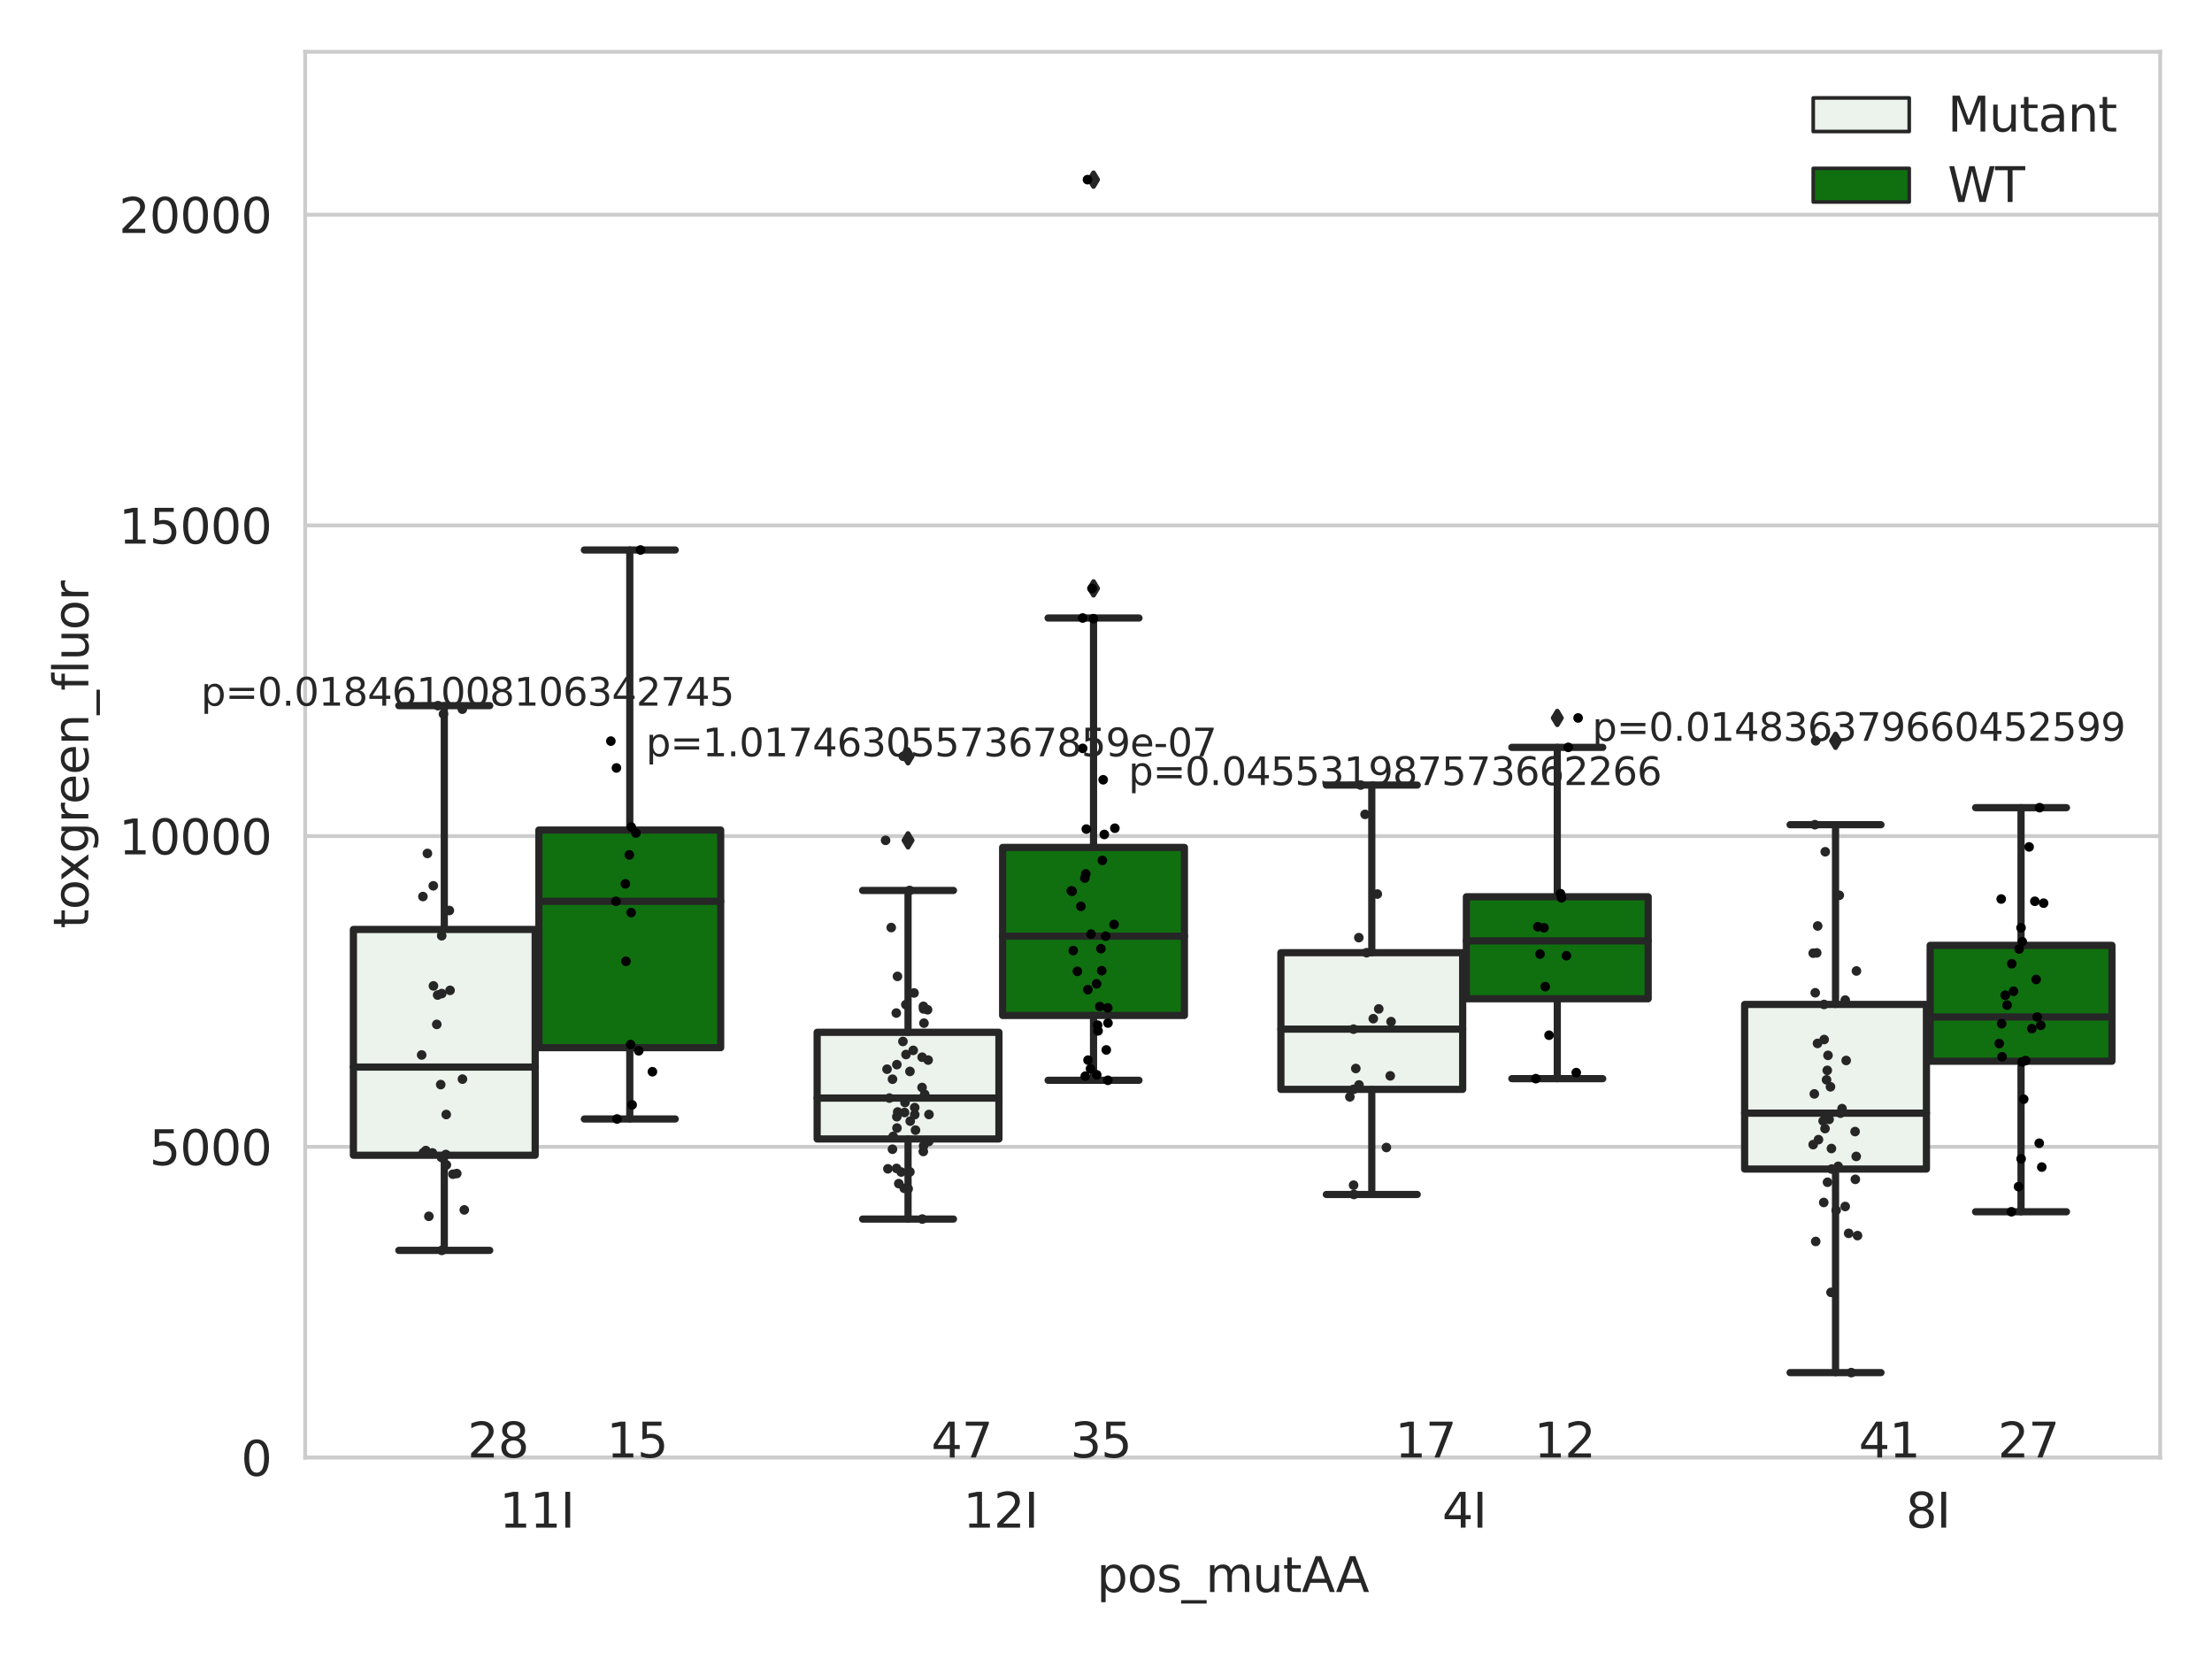 <?xml version="1.0" encoding="utf-8" standalone="no"?>
<!DOCTYPE svg PUBLIC "-//W3C//DTD SVG 1.1//EN"
  "http://www.w3.org/Graphics/SVG/1.1/DTD/svg11.dtd">
<svg xmlns:xlink="http://www.w3.org/1999/xlink" width="460.8pt" height="345.6pt" viewBox="0 0 460.8 345.6" xmlns="http://www.w3.org/2000/svg" version="1.1">
 <defs>
  <style type="text/css">*{stroke-linejoin: round; stroke-linecap: butt}</style>
 </defs>
 <g id="figure_1">
  <g id="patch_1">
   <path d="M 0 345.6 
L 460.8 345.6 
L 460.8 0 
L 0 0 
z
" style="fill: #ffffff"/>
  </g>
  <g id="axes_1">
   <g id="patch_2">
    <path d="M 63.571 303.64 
L 450 303.64 
L 450 10.8 
L 63.571 10.8 
z
" style="fill: #ffffff"/>
   </g>
   <g id="matplotlib.axis_1">
    <g id="xtick_1">
     <g id="text_1">
      <!-- 11I -->
      <g style="fill: #262626" transform="translate(104.037 318.238)scale(0.1 -0.1)">
       <defs>
        <path id="DejaVuSans-31" d="M 794 531 
L 1825 531 
L 1825 4091 
L 703 3866 
L 703 4441 
L 1819 4666 
L 2450 4666 
L 2450 531 
L 3481 531 
L 3481 0 
L 794 0 
L 794 531 
z
" transform="scale(0.016)"/>
        <path id="DejaVuSans-49" d="M 628 4666 
L 1259 4666 
L 1259 0 
L 628 0 
L 628 4666 
z
" transform="scale(0.016)"/>
       </defs>
       <use xlink:href="#DejaVuSans-31"/>
       <use xlink:href="#DejaVuSans-31" x="63.623"/>
       <use xlink:href="#DejaVuSans-49" x="127.246"/>
      </g>
     </g>
    </g>
    <g id="xtick_2">
     <g id="text_2">
      <!-- 12I -->
      <g style="fill: #262626" transform="translate(200.645 318.238)scale(0.1 -0.1)">
       <defs>
        <path id="DejaVuSans-32" d="M 1228 531 
L 3431 531 
L 3431 0 
L 469 0 
L 469 531 
Q 828 903 1448 1529 
Q 2069 2156 2228 2338 
Q 2531 2678 2651 2914 
Q 2772 3150 2772 3378 
Q 2772 3750 2511 3984 
Q 2250 4219 1831 4219 
Q 1534 4219 1204 4116 
Q 875 4013 500 3803 
L 500 4441 
Q 881 4594 1212 4672 
Q 1544 4750 1819 4750 
Q 2544 4750 2975 4387 
Q 3406 4025 3406 3419 
Q 3406 3131 3298 2873 
Q 3191 2616 2906 2266 
Q 2828 2175 2409 1742 
Q 1991 1309 1228 531 
z
" transform="scale(0.016)"/>
       </defs>
       <use xlink:href="#DejaVuSans-31"/>
       <use xlink:href="#DejaVuSans-32" x="63.623"/>
       <use xlink:href="#DejaVuSans-49" x="127.246"/>
      </g>
     </g>
    </g>
    <g id="xtick_3">
     <g id="text_3">
      <!-- 4I -->
      <g style="fill: #262626" transform="translate(300.433 318.238)scale(0.1 -0.1)">
       <defs>
        <path id="DejaVuSans-34" d="M 2419 4116 
L 825 1625 
L 2419 1625 
L 2419 4116 
z
M 2253 4666 
L 3047 4666 
L 3047 1625 
L 3713 1625 
L 3713 1100 
L 3047 1100 
L 3047 0 
L 2419 0 
L 2419 1100 
L 313 1100 
L 313 1709 
L 2253 4666 
z
" transform="scale(0.016)"/>
       </defs>
       <use xlink:href="#DejaVuSans-34"/>
       <use xlink:href="#DejaVuSans-49" x="63.623"/>
      </g>
     </g>
    </g>
    <g id="xtick_4">
     <g id="text_4">
      <!-- 8I -->
      <g style="fill: #262626" transform="translate(397.04 318.238)scale(0.1 -0.1)">
       <defs>
        <path id="DejaVuSans-38" d="M 2034 2216 
Q 1584 2216 1326 1975 
Q 1069 1734 1069 1313 
Q 1069 891 1326 650 
Q 1584 409 2034 409 
Q 2484 409 2743 651 
Q 3003 894 3003 1313 
Q 3003 1734 2745 1975 
Q 2488 2216 2034 2216 
z
M 1403 2484 
Q 997 2584 770 2862 
Q 544 3141 544 3541 
Q 544 4100 942 4425 
Q 1341 4750 2034 4750 
Q 2731 4750 3128 4425 
Q 3525 4100 3525 3541 
Q 3525 3141 3298 2862 
Q 3072 2584 2669 2484 
Q 3125 2378 3379 2068 
Q 3634 1759 3634 1313 
Q 3634 634 3220 271 
Q 2806 -91 2034 -91 
Q 1263 -91 848 271 
Q 434 634 434 1313 
Q 434 1759 690 2068 
Q 947 2378 1403 2484 
z
M 1172 3481 
Q 1172 3119 1398 2916 
Q 1625 2713 2034 2713 
Q 2441 2713 2670 2916 
Q 2900 3119 2900 3481 
Q 2900 3844 2670 4047 
Q 2441 4250 2034 4250 
Q 1625 4250 1398 4047 
Q 1172 3844 1172 3481 
z
" transform="scale(0.016)"/>
       </defs>
       <use xlink:href="#DejaVuSans-38"/>
       <use xlink:href="#DejaVuSans-49" x="63.623"/>
      </g>
     </g>
    </g>
    <g id="text_5">
     <!-- pos_mutAA -->
     <g style="fill: #262626" transform="translate(228.47 331.638)scale(0.1 -0.1)">
      <defs>
       <path id="DejaVuSans-70" d="M 1159 525 
L 1159 -1331 
L 581 -1331 
L 581 3500 
L 1159 3500 
L 1159 2969 
Q 1341 3281 1617 3432 
Q 1894 3584 2278 3584 
Q 2916 3584 3314 3078 
Q 3713 2572 3713 1747 
Q 3713 922 3314 415 
Q 2916 -91 2278 -91 
Q 1894 -91 1617 61 
Q 1341 213 1159 525 
z
M 3116 1747 
Q 3116 2381 2855 2742 
Q 2594 3103 2138 3103 
Q 1681 3103 1420 2742 
Q 1159 2381 1159 1747 
Q 1159 1113 1420 752 
Q 1681 391 2138 391 
Q 2594 391 2855 752 
Q 3116 1113 3116 1747 
z
" transform="scale(0.016)"/>
       <path id="DejaVuSans-6f" d="M 1959 3097 
Q 1497 3097 1228 2736 
Q 959 2375 959 1747 
Q 959 1119 1226 758 
Q 1494 397 1959 397 
Q 2419 397 2687 759 
Q 2956 1122 2956 1747 
Q 2956 2369 2687 2733 
Q 2419 3097 1959 3097 
z
M 1959 3584 
Q 2709 3584 3137 3096 
Q 3566 2609 3566 1747 
Q 3566 888 3137 398 
Q 2709 -91 1959 -91 
Q 1206 -91 779 398 
Q 353 888 353 1747 
Q 353 2609 779 3096 
Q 1206 3584 1959 3584 
z
" transform="scale(0.016)"/>
       <path id="DejaVuSans-73" d="M 2834 3397 
L 2834 2853 
Q 2591 2978 2328 3040 
Q 2066 3103 1784 3103 
Q 1356 3103 1142 2972 
Q 928 2841 928 2578 
Q 928 2378 1081 2264 
Q 1234 2150 1697 2047 
L 1894 2003 
Q 2506 1872 2764 1633 
Q 3022 1394 3022 966 
Q 3022 478 2636 193 
Q 2250 -91 1575 -91 
Q 1294 -91 989 -36 
Q 684 19 347 128 
L 347 722 
Q 666 556 975 473 
Q 1284 391 1588 391 
Q 1994 391 2212 530 
Q 2431 669 2431 922 
Q 2431 1156 2273 1281 
Q 2116 1406 1581 1522 
L 1381 1569 
Q 847 1681 609 1914 
Q 372 2147 372 2553 
Q 372 3047 722 3315 
Q 1072 3584 1716 3584 
Q 2034 3584 2315 3537 
Q 2597 3491 2834 3397 
z
" transform="scale(0.016)"/>
       <path id="DejaVuSans-5f" d="M 3263 -1063 
L 3263 -1509 
L -63 -1509 
L -63 -1063 
L 3263 -1063 
z
" transform="scale(0.016)"/>
       <path id="DejaVuSans-6d" d="M 3328 2828 
Q 3544 3216 3844 3400 
Q 4144 3584 4550 3584 
Q 5097 3584 5394 3201 
Q 5691 2819 5691 2113 
L 5691 0 
L 5113 0 
L 5113 2094 
Q 5113 2597 4934 2840 
Q 4756 3084 4391 3084 
Q 3944 3084 3684 2787 
Q 3425 2491 3425 1978 
L 3425 0 
L 2847 0 
L 2847 2094 
Q 2847 2600 2669 2842 
Q 2491 3084 2119 3084 
Q 1678 3084 1418 2786 
Q 1159 2488 1159 1978 
L 1159 0 
L 581 0 
L 581 3500 
L 1159 3500 
L 1159 2956 
Q 1356 3278 1631 3431 
Q 1906 3584 2284 3584 
Q 2666 3584 2933 3390 
Q 3200 3197 3328 2828 
z
" transform="scale(0.016)"/>
       <path id="DejaVuSans-75" d="M 544 1381 
L 544 3500 
L 1119 3500 
L 1119 1403 
Q 1119 906 1312 657 
Q 1506 409 1894 409 
Q 2359 409 2629 706 
Q 2900 1003 2900 1516 
L 2900 3500 
L 3475 3500 
L 3475 0 
L 2900 0 
L 2900 538 
Q 2691 219 2414 64 
Q 2138 -91 1772 -91 
Q 1169 -91 856 284 
Q 544 659 544 1381 
z
M 1991 3584 
L 1991 3584 
z
" transform="scale(0.016)"/>
       <path id="DejaVuSans-74" d="M 1172 4494 
L 1172 3500 
L 2356 3500 
L 2356 3053 
L 1172 3053 
L 1172 1153 
Q 1172 725 1289 603 
Q 1406 481 1766 481 
L 2356 481 
L 2356 0 
L 1766 0 
Q 1100 0 847 248 
Q 594 497 594 1153 
L 594 3053 
L 172 3053 
L 172 3500 
L 594 3500 
L 594 4494 
L 1172 4494 
z
" transform="scale(0.016)"/>
       <path id="DejaVuSans-41" d="M 2188 4044 
L 1331 1722 
L 3047 1722 
L 2188 4044 
z
M 1831 4666 
L 2547 4666 
L 4325 0 
L 3669 0 
L 3244 1197 
L 1141 1197 
L 716 0 
L 50 0 
L 1831 4666 
z
" transform="scale(0.016)"/>
      </defs>
      <use xlink:href="#DejaVuSans-70"/>
      <use xlink:href="#DejaVuSans-6f" x="63.477"/>
      <use xlink:href="#DejaVuSans-73" x="124.658"/>
      <use xlink:href="#DejaVuSans-5f" x="176.758"/>
      <use xlink:href="#DejaVuSans-6d" x="226.758"/>
      <use xlink:href="#DejaVuSans-75" x="324.17"/>
      <use xlink:href="#DejaVuSans-74" x="387.549"/>
      <use xlink:href="#DejaVuSans-41" x="426.758"/>
      <use xlink:href="#DejaVuSans-41" x="497.916"/>
     </g>
    </g>
   </g>
   <g id="matplotlib.axis_2">
    <g id="ytick_1">
     <g id="line2d_1">
      <path d="M 63.571 303.64 
L 450 303.64 
" clip-path="url(#p5149e7a80b)" style="fill: none; stroke: #cccccc; stroke-width: 0.8; stroke-linecap: round"/>
     </g>
     <g id="text_6">
      <!-- 0 -->
      <g style="fill: #262626" transform="translate(50.209 307.439)scale(0.1 -0.1)">
       <defs>
        <path id="DejaVuSans-30" d="M 2034 4250 
Q 1547 4250 1301 3770 
Q 1056 3291 1056 2328 
Q 1056 1369 1301 889 
Q 1547 409 2034 409 
Q 2525 409 2770 889 
Q 3016 1369 3016 2328 
Q 3016 3291 2770 3770 
Q 2525 4250 2034 4250 
z
M 2034 4750 
Q 2819 4750 3233 4129 
Q 3647 3509 3647 2328 
Q 3647 1150 3233 529 
Q 2819 -91 2034 -91 
Q 1250 -91 836 529 
Q 422 1150 422 2328 
Q 422 3509 836 4129 
Q 1250 4750 2034 4750 
z
" transform="scale(0.016)"/>
       </defs>
       <use xlink:href="#DejaVuSans-30"/>
      </g>
     </g>
    </g>
    <g id="ytick_2">
     <g id="line2d_2">
      <path d="M 63.571 238.91 
L 450 238.91 
" clip-path="url(#p5149e7a80b)" style="fill: none; stroke: #cccccc; stroke-width: 0.8; stroke-linecap: round"/>
     </g>
     <g id="text_7">
      <!-- 5000 -->
      <g style="fill: #262626" transform="translate(31.121 242.709)scale(0.1 -0.1)">
       <defs>
        <path id="DejaVuSans-35" d="M 691 4666 
L 3169 4666 
L 3169 4134 
L 1269 4134 
L 1269 2991 
Q 1406 3038 1543 3061 
Q 1681 3084 1819 3084 
Q 2600 3084 3056 2656 
Q 3513 2228 3513 1497 
Q 3513 744 3044 326 
Q 2575 -91 1722 -91 
Q 1428 -91 1123 -41 
Q 819 9 494 109 
L 494 744 
Q 775 591 1075 516 
Q 1375 441 1709 441 
Q 2250 441 2565 725 
Q 2881 1009 2881 1497 
Q 2881 1984 2565 2268 
Q 2250 2553 1709 2553 
Q 1456 2553 1204 2497 
Q 953 2441 691 2322 
L 691 4666 
z
" transform="scale(0.016)"/>
       </defs>
       <use xlink:href="#DejaVuSans-35"/>
       <use xlink:href="#DejaVuSans-30" x="63.623"/>
       <use xlink:href="#DejaVuSans-30" x="127.246"/>
       <use xlink:href="#DejaVuSans-30" x="190.869"/>
      </g>
     </g>
    </g>
    <g id="ytick_3">
     <g id="line2d_3">
      <path d="M 63.571 174.18 
L 450 174.18 
" clip-path="url(#p5149e7a80b)" style="fill: none; stroke: #cccccc; stroke-width: 0.8; stroke-linecap: round"/>
     </g>
     <g id="text_8">
      <!-- 10000 -->
      <g style="fill: #262626" transform="translate(24.759 177.979)scale(0.1 -0.1)">
       <use xlink:href="#DejaVuSans-31"/>
       <use xlink:href="#DejaVuSans-30" x="63.623"/>
       <use xlink:href="#DejaVuSans-30" x="127.246"/>
       <use xlink:href="#DejaVuSans-30" x="190.869"/>
       <use xlink:href="#DejaVuSans-30" x="254.492"/>
      </g>
     </g>
    </g>
    <g id="ytick_4">
     <g id="line2d_4">
      <path d="M 63.571 109.45 
L 450 109.45 
" clip-path="url(#p5149e7a80b)" style="fill: none; stroke: #cccccc; stroke-width: 0.8; stroke-linecap: round"/>
     </g>
     <g id="text_9">
      <!-- 15000 -->
      <g style="fill: #262626" transform="translate(24.759 113.249)scale(0.1 -0.1)">
       <use xlink:href="#DejaVuSans-31"/>
       <use xlink:href="#DejaVuSans-35" x="63.623"/>
       <use xlink:href="#DejaVuSans-30" x="127.246"/>
       <use xlink:href="#DejaVuSans-30" x="190.869"/>
       <use xlink:href="#DejaVuSans-30" x="254.492"/>
      </g>
     </g>
    </g>
    <g id="ytick_5">
     <g id="line2d_5">
      <path d="M 63.571 44.719 
L 450 44.719 
" clip-path="url(#p5149e7a80b)" style="fill: none; stroke: #cccccc; stroke-width: 0.8; stroke-linecap: round"/>
     </g>
     <g id="text_10">
      <!-- 20000 -->
      <g style="fill: #262626" transform="translate(24.759 48.519)scale(0.1 -0.1)">
       <use xlink:href="#DejaVuSans-32"/>
       <use xlink:href="#DejaVuSans-30" x="63.623"/>
       <use xlink:href="#DejaVuSans-30" x="127.246"/>
       <use xlink:href="#DejaVuSans-30" x="190.869"/>
       <use xlink:href="#DejaVuSans-30" x="254.492"/>
      </g>
     </g>
    </g>
    <g id="text_11">
     <!-- toxgreen_fluor -->
     <g style="fill: #262626" transform="translate(18.401 193.415)rotate(-90)scale(0.1 -0.1)">
      <defs>
       <path id="DejaVuSans-78" d="M 3513 3500 
L 2247 1797 
L 3578 0 
L 2900 0 
L 1881 1375 
L 863 0 
L 184 0 
L 1544 1831 
L 300 3500 
L 978 3500 
L 1906 2253 
L 2834 3500 
L 3513 3500 
z
" transform="scale(0.016)"/>
       <path id="DejaVuSans-67" d="M 2906 1791 
Q 2906 2416 2648 2759 
Q 2391 3103 1925 3103 
Q 1463 3103 1205 2759 
Q 947 2416 947 1791 
Q 947 1169 1205 825 
Q 1463 481 1925 481 
Q 2391 481 2648 825 
Q 2906 1169 2906 1791 
z
M 3481 434 
Q 3481 -459 3084 -895 
Q 2688 -1331 1869 -1331 
Q 1566 -1331 1297 -1286 
Q 1028 -1241 775 -1147 
L 775 -588 
Q 1028 -725 1275 -790 
Q 1522 -856 1778 -856 
Q 2344 -856 2625 -561 
Q 2906 -266 2906 331 
L 2906 616 
Q 2728 306 2450 153 
Q 2172 0 1784 0 
Q 1141 0 747 490 
Q 353 981 353 1791 
Q 353 2603 747 3093 
Q 1141 3584 1784 3584 
Q 2172 3584 2450 3431 
Q 2728 3278 2906 2969 
L 2906 3500 
L 3481 3500 
L 3481 434 
z
" transform="scale(0.016)"/>
       <path id="DejaVuSans-72" d="M 2631 2963 
Q 2534 3019 2420 3045 
Q 2306 3072 2169 3072 
Q 1681 3072 1420 2755 
Q 1159 2438 1159 1844 
L 1159 0 
L 581 0 
L 581 3500 
L 1159 3500 
L 1159 2956 
Q 1341 3275 1631 3429 
Q 1922 3584 2338 3584 
Q 2397 3584 2469 3576 
Q 2541 3569 2628 3553 
L 2631 2963 
z
" transform="scale(0.016)"/>
       <path id="DejaVuSans-65" d="M 3597 1894 
L 3597 1613 
L 953 1613 
Q 991 1019 1311 708 
Q 1631 397 2203 397 
Q 2534 397 2845 478 
Q 3156 559 3463 722 
L 3463 178 
Q 3153 47 2828 -22 
Q 2503 -91 2169 -91 
Q 1331 -91 842 396 
Q 353 884 353 1716 
Q 353 2575 817 3079 
Q 1281 3584 2069 3584 
Q 2775 3584 3186 3129 
Q 3597 2675 3597 1894 
z
M 3022 2063 
Q 3016 2534 2758 2815 
Q 2500 3097 2075 3097 
Q 1594 3097 1305 2825 
Q 1016 2553 972 2059 
L 3022 2063 
z
" transform="scale(0.016)"/>
       <path id="DejaVuSans-6e" d="M 3513 2113 
L 3513 0 
L 2938 0 
L 2938 2094 
Q 2938 2591 2744 2837 
Q 2550 3084 2163 3084 
Q 1697 3084 1428 2787 
Q 1159 2491 1159 1978 
L 1159 0 
L 581 0 
L 581 3500 
L 1159 3500 
L 1159 2956 
Q 1366 3272 1645 3428 
Q 1925 3584 2291 3584 
Q 2894 3584 3203 3211 
Q 3513 2838 3513 2113 
z
" transform="scale(0.016)"/>
       <path id="DejaVuSans-66" d="M 2375 4863 
L 2375 4384 
L 1825 4384 
Q 1516 4384 1395 4259 
Q 1275 4134 1275 3809 
L 1275 3500 
L 2222 3500 
L 2222 3053 
L 1275 3053 
L 1275 0 
L 697 0 
L 697 3053 
L 147 3053 
L 147 3500 
L 697 3500 
L 697 3744 
Q 697 4328 969 4595 
Q 1241 4863 1831 4863 
L 2375 4863 
z
" transform="scale(0.016)"/>
       <path id="DejaVuSans-6c" d="M 603 4863 
L 1178 4863 
L 1178 0 
L 603 0 
L 603 4863 
z
" transform="scale(0.016)"/>
      </defs>
      <use xlink:href="#DejaVuSans-74"/>
      <use xlink:href="#DejaVuSans-6f" x="39.209"/>
      <use xlink:href="#DejaVuSans-78" x="97.266"/>
      <use xlink:href="#DejaVuSans-67" x="156.445"/>
      <use xlink:href="#DejaVuSans-72" x="219.922"/>
      <use xlink:href="#DejaVuSans-65" x="258.785"/>
      <use xlink:href="#DejaVuSans-65" x="320.309"/>
      <use xlink:href="#DejaVuSans-6e" x="381.832"/>
      <use xlink:href="#DejaVuSans-5f" x="445.211"/>
      <use xlink:href="#DejaVuSans-66" x="495.211"/>
      <use xlink:href="#DejaVuSans-6c" x="530.416"/>
      <use xlink:href="#DejaVuSans-75" x="558.199"/>
      <use xlink:href="#DejaVuSans-6f" x="621.578"/>
      <use xlink:href="#DejaVuSans-72" x="682.76"/>
     </g>
    </g>
   </g>
   <g id="patch_3">
    <path d="M 73.618 240.661 
L 111.488 240.661 
L 111.488 193.621 
L 73.618 193.621 
L 73.618 240.661 
z
" clip-path="url(#p5149e7a80b)" style="fill: #ecf2ec; stroke: #262626; stroke-width: 1.5; stroke-linejoin: miter"/>
   </g>
   <g id="patch_4">
    <path d="M 112.261 218.252 
L 150.131 218.252 
L 150.131 172.912 
L 112.261 172.912 
L 112.261 218.252 
z
" clip-path="url(#p5149e7a80b)" style="fill: #107010; stroke: #262626; stroke-width: 1.5; stroke-linejoin: miter"/>
   </g>
   <g id="patch_5">
    <path d="M 170.226 237.264 
L 208.096 237.264 
L 208.096 215.047 
L 170.226 215.047 
L 170.226 237.264 
z
" clip-path="url(#p5149e7a80b)" style="fill: #ecf2ec; stroke: #262626; stroke-width: 1.5; stroke-linejoin: miter"/>
   </g>
   <g id="patch_6">
    <path d="M 208.868 211.537 
L 246.738 211.537 
L 246.738 176.535 
L 208.868 176.535 
L 208.868 211.537 
z
" clip-path="url(#p5149e7a80b)" style="fill: #107010; stroke: #262626; stroke-width: 1.5; stroke-linejoin: miter"/>
   </g>
   <g id="patch_7">
    <path d="M 266.833 226.937 
L 304.703 226.937 
L 304.703 198.469 
L 266.833 198.469 
L 266.833 226.937 
z
" clip-path="url(#p5149e7a80b)" style="fill: #ecf2ec; stroke: #262626; stroke-width: 1.5; stroke-linejoin: miter"/>
   </g>
   <g id="patch_8">
    <path d="M 305.476 208.062 
L 343.346 208.062 
L 343.346 186.814 
L 305.476 186.814 
L 305.476 208.062 
z
" clip-path="url(#p5149e7a80b)" style="fill: #107010; stroke: #262626; stroke-width: 1.5; stroke-linejoin: miter"/>
   </g>
   <g id="patch_9">
    <path d="M 363.44 243.535 
L 401.31 243.535 
L 401.31 209.242 
L 363.44 209.242 
L 363.44 243.535 
z
" clip-path="url(#p5149e7a80b)" style="fill: #ecf2ec; stroke: #262626; stroke-width: 1.5; stroke-linejoin: miter"/>
   </g>
   <g id="patch_10">
    <path d="M 402.083 221.073 
L 439.953 221.073 
L 439.953 196.933 
L 402.083 196.933 
L 402.083 221.073 
z
" clip-path="url(#p5149e7a80b)" style="fill: #107010; stroke: #262626; stroke-width: 1.5; stroke-linejoin: miter"/>
   </g>
   <g id="patch_11">
    <path d="M 111.875 303.64 
L 111.875 303.64 
L 111.875 303.64 
L 111.875 303.64 
z
" clip-path="url(#p5149e7a80b)" style="fill: #ecf2ec; stroke: #262626; stroke-width: 0.75; stroke-linejoin: miter"/>
   </g>
   <g id="patch_12">
    <path d="M 111.875 303.64 
L 111.875 303.64 
L 111.875 303.64 
L 111.875 303.64 
z
" clip-path="url(#p5149e7a80b)" style="fill: #107010; stroke: #262626; stroke-width: 0.75; stroke-linejoin: miter"/>
   </g>
   <g id="PathCollection_1"/>
   <g id="PathCollection_2"/>
   <g id="line2d_6">
    <path d="M 92.553 240.661 
L 92.553 260.475 
" clip-path="url(#p5149e7a80b)" style="fill: none; stroke: #262626; stroke-width: 1.5; stroke-linecap: round"/>
   </g>
   <g id="line2d_7">
    <path d="M 92.553 193.621 
L 92.553 147.001 
" clip-path="url(#p5149e7a80b)" style="fill: none; stroke: #262626; stroke-width: 1.5; stroke-linecap: round"/>
   </g>
   <g id="line2d_8">
    <path d="M 83.086 260.475 
L 102.021 260.475 
" clip-path="url(#p5149e7a80b)" style="fill: none; stroke: #262626; stroke-width: 1.5; stroke-linecap: round"/>
   </g>
   <g id="line2d_9">
    <path d="M 83.086 147.001 
L 102.021 147.001 
" clip-path="url(#p5149e7a80b)" style="fill: none; stroke: #262626; stroke-width: 1.5; stroke-linecap: round"/>
   </g>
   <g id="line2d_10"/>
   <g id="line2d_11">
    <path d="M 131.196 218.252 
L 131.196 233.104 
" clip-path="url(#p5149e7a80b)" style="fill: none; stroke: #262626; stroke-width: 1.5; stroke-linecap: round"/>
   </g>
   <g id="line2d_12">
    <path d="M 131.196 172.912 
L 131.196 114.573 
" clip-path="url(#p5149e7a80b)" style="fill: none; stroke: #262626; stroke-width: 1.5; stroke-linecap: round"/>
   </g>
   <g id="line2d_13">
    <path d="M 121.729 233.104 
L 140.664 233.104 
" clip-path="url(#p5149e7a80b)" style="fill: none; stroke: #262626; stroke-width: 1.5; stroke-linecap: round"/>
   </g>
   <g id="line2d_14">
    <path d="M 121.729 114.573 
L 140.664 114.573 
" clip-path="url(#p5149e7a80b)" style="fill: none; stroke: #262626; stroke-width: 1.5; stroke-linecap: round"/>
   </g>
   <g id="line2d_15"/>
   <g id="line2d_16">
    <path d="M 189.161 237.264 
L 189.161 253.953 
" clip-path="url(#p5149e7a80b)" style="fill: none; stroke: #262626; stroke-width: 1.5; stroke-linecap: round"/>
   </g>
   <g id="line2d_17">
    <path d="M 189.161 215.047 
L 189.161 185.498 
" clip-path="url(#p5149e7a80b)" style="fill: none; stroke: #262626; stroke-width: 1.5; stroke-linecap: round"/>
   </g>
   <g id="line2d_18">
    <path d="M 179.693 253.953 
L 198.628 253.953 
" clip-path="url(#p5149e7a80b)" style="fill: none; stroke: #262626; stroke-width: 1.5; stroke-linecap: round"/>
   </g>
   <g id="line2d_19">
    <path d="M 179.693 185.498 
L 198.628 185.498 
" clip-path="url(#p5149e7a80b)" style="fill: none; stroke: #262626; stroke-width: 1.5; stroke-linecap: round"/>
   </g>
   <g id="line2d_20">
    <defs>
     <path id="mee0cf68eb7" d="M -0 1.414 
L 0.849 0 
L 0 -1.414 
L -0.849 -0 
z
" style="stroke: #262626; stroke-linejoin: miter"/>
    </defs>
    <g clip-path="url(#p5149e7a80b)">
     <use xlink:href="#mee0cf68eb7" x="189.161" y="175.057" style="fill: #262626; stroke: #262626; stroke-linejoin: miter"/>
     <use xlink:href="#mee0cf68eb7" x="189.161" y="157.553" style="fill: #262626; stroke: #262626; stroke-linejoin: miter"/>
    </g>
   </g>
   <g id="line2d_21">
    <path d="M 227.803 211.537 
L 227.803 225.046 
" clip-path="url(#p5149e7a80b)" style="fill: none; stroke: #262626; stroke-width: 1.5; stroke-linecap: round"/>
   </g>
   <g id="line2d_22">
    <path d="M 227.803 176.535 
L 227.803 128.746 
" clip-path="url(#p5149e7a80b)" style="fill: none; stroke: #262626; stroke-width: 1.5; stroke-linecap: round"/>
   </g>
   <g id="line2d_23">
    <path d="M 218.336 225.046 
L 237.271 225.046 
" clip-path="url(#p5149e7a80b)" style="fill: none; stroke: #262626; stroke-width: 1.5; stroke-linecap: round"/>
   </g>
   <g id="line2d_24">
    <path d="M 218.336 128.746 
L 237.271 128.746 
" clip-path="url(#p5149e7a80b)" style="fill: none; stroke: #262626; stroke-width: 1.5; stroke-linecap: round"/>
   </g>
   <g id="line2d_25">
    <g clip-path="url(#p5149e7a80b)">
     <use xlink:href="#mee0cf68eb7" x="227.803" y="122.572" style="fill: #262626; stroke: #262626; stroke-linejoin: miter"/>
     <use xlink:href="#mee0cf68eb7" x="227.803" y="37.422" style="fill: #262626; stroke: #262626; stroke-linejoin: miter"/>
    </g>
   </g>
   <g id="line2d_26">
    <path d="M 285.768 226.937 
L 285.768 248.827 
" clip-path="url(#p5149e7a80b)" style="fill: none; stroke: #262626; stroke-width: 1.5; stroke-linecap: round"/>
   </g>
   <g id="line2d_27">
    <path d="M 285.768 198.469 
L 285.768 163.544 
" clip-path="url(#p5149e7a80b)" style="fill: none; stroke: #262626; stroke-width: 1.5; stroke-linecap: round"/>
   </g>
   <g id="line2d_28">
    <path d="M 276.3 248.827 
L 295.235 248.827 
" clip-path="url(#p5149e7a80b)" style="fill: none; stroke: #262626; stroke-width: 1.5; stroke-linecap: round"/>
   </g>
   <g id="line2d_29">
    <path d="M 276.3 163.544 
L 295.235 163.544 
" clip-path="url(#p5149e7a80b)" style="fill: none; stroke: #262626; stroke-width: 1.5; stroke-linecap: round"/>
   </g>
   <g id="line2d_30"/>
   <g id="line2d_31">
    <path d="M 324.411 208.062 
L 324.411 224.704 
" clip-path="url(#p5149e7a80b)" style="fill: none; stroke: #262626; stroke-width: 1.5; stroke-linecap: round"/>
   </g>
   <g id="line2d_32">
    <path d="M 324.411 186.814 
L 324.411 155.691 
" clip-path="url(#p5149e7a80b)" style="fill: none; stroke: #262626; stroke-width: 1.5; stroke-linecap: round"/>
   </g>
   <g id="line2d_33">
    <path d="M 314.943 224.704 
L 333.878 224.704 
" clip-path="url(#p5149e7a80b)" style="fill: none; stroke: #262626; stroke-width: 1.5; stroke-linecap: round"/>
   </g>
   <g id="line2d_34">
    <path d="M 314.943 155.691 
L 333.878 155.691 
" clip-path="url(#p5149e7a80b)" style="fill: none; stroke: #262626; stroke-width: 1.5; stroke-linecap: round"/>
   </g>
   <g id="line2d_35">
    <g clip-path="url(#p5149e7a80b)">
     <use xlink:href="#mee0cf68eb7" x="324.411" y="149.561" style="fill: #262626; stroke: #262626; stroke-linejoin: miter"/>
    </g>
   </g>
   <g id="line2d_36">
    <path d="M 382.375 243.535 
L 382.375 285.94 
" clip-path="url(#p5149e7a80b)" style="fill: none; stroke: #262626; stroke-width: 1.5; stroke-linecap: round"/>
   </g>
   <g id="line2d_37">
    <path d="M 382.375 209.242 
L 382.375 171.8 
" clip-path="url(#p5149e7a80b)" style="fill: none; stroke: #262626; stroke-width: 1.5; stroke-linecap: round"/>
   </g>
   <g id="line2d_38">
    <path d="M 372.907 285.94 
L 391.842 285.94 
" clip-path="url(#p5149e7a80b)" style="fill: none; stroke: #262626; stroke-width: 1.5; stroke-linecap: round"/>
   </g>
   <g id="line2d_39">
    <path d="M 372.907 171.8 
L 391.842 171.8 
" clip-path="url(#p5149e7a80b)" style="fill: none; stroke: #262626; stroke-width: 1.5; stroke-linecap: round"/>
   </g>
   <g id="line2d_40">
    <g clip-path="url(#p5149e7a80b)">
     <use xlink:href="#mee0cf68eb7" x="382.375" y="154.323" style="fill: #262626; stroke: #262626; stroke-linejoin: miter"/>
    </g>
   </g>
   <g id="line2d_41">
    <path d="M 421.018 221.073 
L 421.018 252.432 
" clip-path="url(#p5149e7a80b)" style="fill: none; stroke: #262626; stroke-width: 1.5; stroke-linecap: round"/>
   </g>
   <g id="line2d_42">
    <path d="M 421.018 196.933 
L 421.018 168.253 
" clip-path="url(#p5149e7a80b)" style="fill: none; stroke: #262626; stroke-width: 1.5; stroke-linecap: round"/>
   </g>
   <g id="line2d_43">
    <path d="M 411.55 252.432 
L 430.485 252.432 
" clip-path="url(#p5149e7a80b)" style="fill: none; stroke: #262626; stroke-width: 1.5; stroke-linecap: round"/>
   </g>
   <g id="line2d_44">
    <path d="M 411.55 168.253 
L 430.485 168.253 
" clip-path="url(#p5149e7a80b)" style="fill: none; stroke: #262626; stroke-width: 1.5; stroke-linecap: round"/>
   </g>
   <g id="line2d_45"/>
   <g id="line2d_46">
    <path d="M 73.618 222.285 
L 111.488 222.285 
" clip-path="url(#p5149e7a80b)" style="fill: none; stroke: #262626; stroke-width: 1.5; stroke-linecap: round"/>
   </g>
   <g id="line2d_47">
    <path d="M 112.261 187.766 
L 150.131 187.766 
" clip-path="url(#p5149e7a80b)" style="fill: none; stroke: #262626; stroke-width: 1.5; stroke-linecap: round"/>
   </g>
   <g id="line2d_48">
    <path d="M 170.226 228.747 
L 208.096 228.747 
" clip-path="url(#p5149e7a80b)" style="fill: none; stroke: #262626; stroke-width: 1.5; stroke-linecap: round"/>
   </g>
   <g id="line2d_49">
    <path d="M 208.868 195.025 
L 246.738 195.025 
" clip-path="url(#p5149e7a80b)" style="fill: none; stroke: #262626; stroke-width: 1.5; stroke-linecap: round"/>
   </g>
   <g id="line2d_50">
    <path d="M 266.833 214.391 
L 304.703 214.391 
" clip-path="url(#p5149e7a80b)" style="fill: none; stroke: #262626; stroke-width: 1.5; stroke-linecap: round"/>
   </g>
   <g id="line2d_51">
    <path d="M 305.476 196.006 
L 343.346 196.006 
" clip-path="url(#p5149e7a80b)" style="fill: none; stroke: #262626; stroke-width: 1.5; stroke-linecap: round"/>
   </g>
   <g id="line2d_52">
    <path d="M 363.44 231.893 
L 401.31 231.893 
" clip-path="url(#p5149e7a80b)" style="fill: none; stroke: #262626; stroke-width: 1.5; stroke-linecap: round"/>
   </g>
   <g id="line2d_53">
    <path d="M 402.083 211.853 
L 439.953 211.853 
" clip-path="url(#p5149e7a80b)" style="fill: none; stroke: #262626; stroke-width: 1.5; stroke-linecap: round"/>
   </g>
   <g id="patch_13">
    <path d="M 63.571 303.64 
L 63.571 10.8 
" style="fill: none; stroke: #cccccc; stroke-width: 0.8; stroke-linejoin: miter; stroke-linecap: square"/>
   </g>
   <g id="patch_14">
    <path d="M 450 303.64 
L 450 10.8 
" style="fill: none; stroke: #cccccc; stroke-width: 0.8; stroke-linejoin: miter; stroke-linecap: square"/>
   </g>
   <g id="patch_15">
    <path d="M 63.571 303.64 
L 450 303.64 
" style="fill: none; stroke: #cccccc; stroke-width: 0.8; stroke-linejoin: miter; stroke-linecap: square"/>
   </g>
   <g id="patch_16">
    <path d="M 63.571 10.8 
L 450 10.8 
" style="fill: none; stroke: #cccccc; stroke-width: 0.8; stroke-linejoin: miter; stroke-linecap: square"/>
   </g>
   <g id="PathCollection_3">
    <defs>
     <path id="C0_0_fadc5acfcc" d="M 0 1 
C 0.265 1 0.52 0.895 0.707 0.707 
C 0.895 0.52 1 0.265 1 -0 
C 1 -0.265 0.895 -0.52 0.707 -0.707 
C 0.52 -0.895 0.265 -1 0 -1 
C -0.265 -1 -0.52 -0.895 -0.707 -0.707 
C -0.895 -0.52 -1 -0.265 -1 0 
C -1 0.265 -0.895 0.52 -0.707 0.707 
C -0.52 0.895 -0.265 1 0 1 
z
"/>
    </defs>
    <g clip-path="url(#p5149e7a80b)">
     <use xlink:href="#C0_0_fadc5acfcc" x="91.228" y="147.001" style="fill: #262626"/>
    </g>
    <g clip-path="url(#p5149e7a80b)">
     <use xlink:href="#C0_0_fadc5acfcc" x="88.181" y="240.139" style="fill: #262626"/>
    </g>
    <g clip-path="url(#p5149e7a80b)">
     <use xlink:href="#C0_0_fadc5acfcc" x="96.313" y="147.736" style="fill: #262626"/>
    </g>
    <g clip-path="url(#p5149e7a80b)">
     <use xlink:href="#C0_0_fadc5acfcc" x="96.722" y="252.042" style="fill: #262626"/>
    </g>
    <g clip-path="url(#p5149e7a80b)">
     <use xlink:href="#C0_0_fadc5acfcc" x="88.709" y="239.683" style="fill: #262626"/>
    </g>
    <g clip-path="url(#p5149e7a80b)">
     <use xlink:href="#C0_0_fadc5acfcc" x="92.383" y="148.749" style="fill: #262626"/>
    </g>
    <g clip-path="url(#p5149e7a80b)">
     <use xlink:href="#C0_0_fadc5acfcc" x="93.755" y="206.31" style="fill: #262626"/>
    </g>
    <g clip-path="url(#p5149e7a80b)">
     <use xlink:href="#C0_0_fadc5acfcc" x="92.96" y="232.171" style="fill: #262626"/>
    </g>
    <g clip-path="url(#p5149e7a80b)">
     <use xlink:href="#C0_0_fadc5acfcc" x="90.296" y="205.382" style="fill: #262626"/>
    </g>
    <g clip-path="url(#p5149e7a80b)">
     <use xlink:href="#C0_0_fadc5acfcc" x="91.809" y="225.941" style="fill: #262626"/>
    </g>
    <g clip-path="url(#p5149e7a80b)">
     <use xlink:href="#C0_0_fadc5acfcc" x="93.609" y="189.678" style="fill: #262626"/>
    </g>
    <g clip-path="url(#p5149e7a80b)">
     <use xlink:href="#C0_0_fadc5acfcc" x="92.017" y="194.935" style="fill: #262626"/>
    </g>
    <g clip-path="url(#p5149e7a80b)">
     <use xlink:href="#C0_0_fadc5acfcc" x="92.029" y="260.475" style="fill: #262626"/>
    </g>
    <g clip-path="url(#p5149e7a80b)">
     <use xlink:href="#C0_0_fadc5acfcc" x="92.026" y="206.98" style="fill: #262626"/>
    </g>
    <g clip-path="url(#p5149e7a80b)">
     <use xlink:href="#C0_0_fadc5acfcc" x="91.976" y="241.125" style="fill: #262626"/>
    </g>
    <g clip-path="url(#p5149e7a80b)">
     <use xlink:href="#C0_0_fadc5acfcc" x="90.265" y="184.531" style="fill: #262626"/>
    </g>
    <g clip-path="url(#p5149e7a80b)">
     <use xlink:href="#C0_0_fadc5acfcc" x="87.839" y="219.77" style="fill: #262626"/>
    </g>
    <g clip-path="url(#p5149e7a80b)">
     <use xlink:href="#C0_0_fadc5acfcc" x="89.341" y="253.378" style="fill: #262626"/>
    </g>
    <g clip-path="url(#p5149e7a80b)">
     <use xlink:href="#C0_0_fadc5acfcc" x="90.988" y="213.4" style="fill: #262626"/>
    </g>
    <g clip-path="url(#p5149e7a80b)">
     <use xlink:href="#C0_0_fadc5acfcc" x="91.169" y="207.283" style="fill: #262626"/>
    </g>
    <g clip-path="url(#p5149e7a80b)">
     <use xlink:href="#C0_0_fadc5acfcc" x="88.101" y="186.764" style="fill: #262626"/>
    </g>
    <g clip-path="url(#p5149e7a80b)">
     <use xlink:href="#C0_0_fadc5acfcc" x="92.885" y="240.506" style="fill: #262626"/>
    </g>
    <g clip-path="url(#p5149e7a80b)">
     <use xlink:href="#C0_0_fadc5acfcc" x="90.089" y="240.175" style="fill: #262626"/>
    </g>
    <g clip-path="url(#p5149e7a80b)">
     <use xlink:href="#C0_0_fadc5acfcc" x="94.345" y="244.606" style="fill: #262626"/>
    </g>
    <g clip-path="url(#p5149e7a80b)">
     <use xlink:href="#C0_0_fadc5acfcc" x="96.338" y="224.8" style="fill: #262626"/>
    </g>
    <g clip-path="url(#p5149e7a80b)">
     <use xlink:href="#C0_0_fadc5acfcc" x="89.038" y="177.787" style="fill: #262626"/>
    </g>
    <g clip-path="url(#p5149e7a80b)">
     <use xlink:href="#C0_0_fadc5acfcc" x="92.993" y="242.679" style="fill: #262626"/>
    </g>
    <g clip-path="url(#p5149e7a80b)">
     <use xlink:href="#C0_0_fadc5acfcc" x="95.154" y="244.472" style="fill: #262626"/>
    </g>
   </g>
   <g id="PathCollection_4">
    <defs>
     <path id="C1_0_7e941c0986" d="M 0 1 
C 0.265 1 0.52 0.895 0.707 0.707 
C 0.895 0.52 1 0.265 1 -0 
C 1 -0.265 0.895 -0.52 0.707 -0.707 
C 0.52 -0.895 0.265 -1 0 -1 
C -0.265 -1 -0.52 -0.895 -0.707 -0.707 
C -0.895 -0.52 -1 -0.265 -1 0 
C -1 0.265 -0.895 0.52 -0.707 0.707 
C -0.52 0.895 -0.265 1 0 1 
z
"/>
    </defs>
    <g clip-path="url(#p5149e7a80b)">
     <use xlink:href="#C1_0_7e941c0986" x="130.28" y="184.116"/>
    </g>
    <g clip-path="url(#p5149e7a80b)">
     <use xlink:href="#C1_0_7e941c0986" x="127.251" y="154.387"/>
    </g>
    <g clip-path="url(#p5149e7a80b)">
     <use xlink:href="#C1_0_7e941c0986" x="132.479" y="173.54"/>
    </g>
    <g clip-path="url(#p5149e7a80b)">
     <use xlink:href="#C1_0_7e941c0986" x="131.371" y="217.603"/>
    </g>
    <g clip-path="url(#p5149e7a80b)">
     <use xlink:href="#C1_0_7e941c0986" x="133.431" y="114.573"/>
    </g>
    <g clip-path="url(#p5149e7a80b)">
     <use xlink:href="#C1_0_7e941c0986" x="133.061" y="218.902"/>
    </g>
    <g clip-path="url(#p5149e7a80b)">
     <use xlink:href="#C1_0_7e941c0986" x="131.687" y="230.165"/>
    </g>
    <g clip-path="url(#p5149e7a80b)">
     <use xlink:href="#C1_0_7e941c0986" x="130.402" y="200.26"/>
    </g>
    <g clip-path="url(#p5149e7a80b)">
     <use xlink:href="#C1_0_7e941c0986" x="131.502" y="172.284"/>
    </g>
    <g clip-path="url(#p5149e7a80b)">
     <use xlink:href="#C1_0_7e941c0986" x="128.537" y="233.104"/>
    </g>
    <g clip-path="url(#p5149e7a80b)">
     <use xlink:href="#C1_0_7e941c0986" x="135.91" y="223.26"/>
    </g>
    <g clip-path="url(#p5149e7a80b)">
     <use xlink:href="#C1_0_7e941c0986" x="128.326" y="187.766"/>
    </g>
    <g clip-path="url(#p5149e7a80b)">
     <use xlink:href="#C1_0_7e941c0986" x="131.479" y="190.105"/>
    </g>
    <g clip-path="url(#p5149e7a80b)">
     <use xlink:href="#C1_0_7e941c0986" x="131.096" y="178.094"/>
    </g>
    <g clip-path="url(#p5149e7a80b)">
     <use xlink:href="#C1_0_7e941c0986" x="128.418" y="159.974"/>
    </g>
   </g>
   <g id="PathCollection_5">
    <defs>
     <path id="C2_0_535e9a11b6" d="M 0 1 
C 0.265 1 0.52 0.895 0.707 0.707 
C 0.895 0.52 1 0.265 1 -0 
C 1 -0.265 0.895 -0.52 0.707 -0.707 
C 0.52 -0.895 0.265 -1 0 -1 
C -0.265 -1 -0.52 -0.895 -0.707 -0.707 
C -0.895 -0.52 -1 -0.265 -1 0 
C -1 0.265 -0.895 0.52 -0.707 0.707 
C -0.52 0.895 -0.265 1 0 1 
z
"/>
    </defs>
    <g clip-path="url(#p5149e7a80b)">
     <use xlink:href="#C2_0_535e9a11b6" x="192.633" y="227.966" style="fill: #262626"/>
    </g>
    <g clip-path="url(#p5149e7a80b)">
     <use xlink:href="#C2_0_535e9a11b6" x="186.83" y="221.784" style="fill: #262626"/>
    </g>
    <g clip-path="url(#p5149e7a80b)">
     <use xlink:href="#C2_0_535e9a11b6" x="187.234" y="246.568" style="fill: #262626"/>
    </g>
    <g clip-path="url(#p5149e7a80b)">
     <use xlink:href="#C2_0_535e9a11b6" x="193.522" y="232.168" style="fill: #262626"/>
    </g>
    <g clip-path="url(#p5149e7a80b)">
     <use xlink:href="#C2_0_535e9a11b6" x="192.363" y="209.634" style="fill: #262626"/>
    </g>
    <g clip-path="url(#p5149e7a80b)">
     <use xlink:href="#C2_0_535e9a11b6" x="184.486" y="175.057" style="fill: #262626"/>
    </g>
    <g clip-path="url(#p5149e7a80b)">
     <use xlink:href="#C2_0_535e9a11b6" x="190.56" y="232.197" style="fill: #262626"/>
    </g>
    <g clip-path="url(#p5149e7a80b)">
     <use xlink:href="#C2_0_535e9a11b6" x="192.097" y="220.234" style="fill: #262626"/>
    </g>
    <g clip-path="url(#p5149e7a80b)">
     <use xlink:href="#C2_0_535e9a11b6" x="188.74" y="219.676" style="fill: #262626"/>
    </g>
    <g clip-path="url(#p5149e7a80b)">
     <use xlink:href="#C2_0_535e9a11b6" x="192.136" y="253.953" style="fill: #262626"/>
    </g>
    <g clip-path="url(#p5149e7a80b)">
     <use xlink:href="#C2_0_535e9a11b6" x="189.616" y="233.553" style="fill: #262626"/>
    </g>
    <g clip-path="url(#p5149e7a80b)">
     <use xlink:href="#C2_0_535e9a11b6" x="185.278" y="228.747" style="fill: #262626"/>
    </g>
    <g clip-path="url(#p5149e7a80b)">
     <use xlink:href="#C2_0_535e9a11b6" x="192.344" y="239.872" style="fill: #262626"/>
    </g>
    <g clip-path="url(#p5149e7a80b)">
     <use xlink:href="#C2_0_535e9a11b6" x="187.01" y="231.643" style="fill: #262626"/>
    </g>
    <g clip-path="url(#p5149e7a80b)">
     <use xlink:href="#C2_0_535e9a11b6" x="192.402" y="238.705" style="fill: #262626"/>
    </g>
    <g clip-path="url(#p5149e7a80b)">
     <use xlink:href="#C2_0_535e9a11b6" x="186.767" y="243.399" style="fill: #262626"/>
    </g>
    <g clip-path="url(#p5149e7a80b)">
     <use xlink:href="#C2_0_535e9a11b6" x="185.66" y="193.225" style="fill: #262626"/>
    </g>
    <g clip-path="url(#p5149e7a80b)">
     <use xlink:href="#C2_0_535e9a11b6" x="186.713" y="211.036" style="fill: #262626"/>
    </g>
    <g clip-path="url(#p5149e7a80b)">
     <use xlink:href="#C2_0_535e9a11b6" x="185.923" y="224.817" style="fill: #262626"/>
    </g>
    <g clip-path="url(#p5149e7a80b)">
     <use xlink:href="#C2_0_535e9a11b6" x="193.349" y="220.83" style="fill: #262626"/>
    </g>
    <g clip-path="url(#p5149e7a80b)">
     <use xlink:href="#C2_0_535e9a11b6" x="186.821" y="232.631" style="fill: #262626"/>
    </g>
    <g clip-path="url(#p5149e7a80b)">
     <use xlink:href="#C2_0_535e9a11b6" x="189.548" y="244.125" style="fill: #262626"/>
    </g>
    <g clip-path="url(#p5149e7a80b)">
     <use xlink:href="#C2_0_535e9a11b6" x="190.717" y="235.429" style="fill: #262626"/>
    </g>
    <g clip-path="url(#p5149e7a80b)">
     <use xlink:href="#C2_0_535e9a11b6" x="189.186" y="247.648" style="fill: #262626"/>
    </g>
    <g clip-path="url(#p5149e7a80b)">
     <use xlink:href="#C2_0_535e9a11b6" x="186.061" y="236.73" style="fill: #262626"/>
    </g>
    <g clip-path="url(#p5149e7a80b)">
     <use xlink:href="#C2_0_535e9a11b6" x="186.854" y="234.989" style="fill: #262626"/>
    </g>
    <g clip-path="url(#p5149e7a80b)">
     <use xlink:href="#C2_0_535e9a11b6" x="192.48" y="213.139" style="fill: #262626"/>
    </g>
    <g clip-path="url(#p5149e7a80b)">
     <use xlink:href="#C2_0_535e9a11b6" x="187.734" y="244.152" style="fill: #262626"/>
    </g>
    <g clip-path="url(#p5149e7a80b)">
     <use xlink:href="#C2_0_535e9a11b6" x="184.963" y="243.486" style="fill: #262626"/>
    </g>
    <g clip-path="url(#p5149e7a80b)">
     <use xlink:href="#C2_0_535e9a11b6" x="189.486" y="185.498" style="fill: #262626"/>
    </g>
    <g clip-path="url(#p5149e7a80b)">
     <use xlink:href="#C2_0_535e9a11b6" x="188.528" y="229.675" style="fill: #262626"/>
    </g>
    <g clip-path="url(#p5149e7a80b)">
     <use xlink:href="#C2_0_535e9a11b6" x="193.472" y="237.798" style="fill: #262626"/>
    </g>
    <g clip-path="url(#p5149e7a80b)">
     <use xlink:href="#C2_0_535e9a11b6" x="186.957" y="203.397" style="fill: #262626"/>
    </g>
    <g clip-path="url(#p5149e7a80b)">
     <use xlink:href="#C2_0_535e9a11b6" x="189.558" y="223.198" style="fill: #262626"/>
    </g>
    <g clip-path="url(#p5149e7a80b)">
     <use xlink:href="#C2_0_535e9a11b6" x="188.172" y="157.553" style="fill: #262626"/>
    </g>
    <g clip-path="url(#p5149e7a80b)">
     <use xlink:href="#C2_0_535e9a11b6" x="193.231" y="210.348" style="fill: #262626"/>
    </g>
    <g clip-path="url(#p5149e7a80b)">
     <use xlink:href="#C2_0_535e9a11b6" x="184.787" y="222.73" style="fill: #262626"/>
    </g>
    <g clip-path="url(#p5149e7a80b)">
     <use xlink:href="#C2_0_535e9a11b6" x="188.441" y="231.759" style="fill: #262626"/>
    </g>
    <g clip-path="url(#p5149e7a80b)">
     <use xlink:href="#C2_0_535e9a11b6" x="188.097" y="216.955" style="fill: #262626"/>
    </g>
    <g clip-path="url(#p5149e7a80b)">
     <use xlink:href="#C2_0_535e9a11b6" x="190.414" y="206.85" style="fill: #262626"/>
    </g>
    <g clip-path="url(#p5149e7a80b)">
     <use xlink:href="#C2_0_535e9a11b6" x="192.39" y="210.176" style="fill: #262626"/>
    </g>
    <g clip-path="url(#p5149e7a80b)">
     <use xlink:href="#C2_0_535e9a11b6" x="192.08" y="226.541" style="fill: #262626"/>
    </g>
    <g clip-path="url(#p5149e7a80b)">
     <use xlink:href="#C2_0_535e9a11b6" x="188.702" y="209.279" style="fill: #262626"/>
    </g>
    <g clip-path="url(#p5149e7a80b)">
     <use xlink:href="#C2_0_535e9a11b6" x="190.549" y="230.733" style="fill: #262626"/>
    </g>
    <g clip-path="url(#p5149e7a80b)">
     <use xlink:href="#C2_0_535e9a11b6" x="188.368" y="247.55" style="fill: #262626"/>
    </g>
    <g clip-path="url(#p5149e7a80b)">
     <use xlink:href="#C2_0_535e9a11b6" x="190.242" y="218.807" style="fill: #262626"/>
    </g>
    <g clip-path="url(#p5149e7a80b)">
     <use xlink:href="#C2_0_535e9a11b6" x="185.916" y="239.403" style="fill: #262626"/>
    </g>
   </g>
   <g id="PathCollection_6">
    <defs>
     <path id="C3_0_d769b70d21" d="M 0 1 
C 0.265 1 0.52 0.895 0.707 0.707 
C 0.895 0.52 1 0.265 1 -0 
C 1 -0.265 0.895 -0.52 0.707 -0.707 
C 0.52 -0.895 0.265 -1 0 -1 
C -0.265 -1 -0.52 -0.895 -0.707 -0.707 
C -0.895 -0.52 -1 -0.265 -1 0 
C -1 0.265 -0.895 0.52 -0.707 0.707 
C -0.52 0.895 -0.265 1 0 1 
z
"/>
    </defs>
    <g clip-path="url(#p5149e7a80b)">
     <use xlink:href="#C3_0_d769b70d21" x="229.337" y="197.632"/>
    </g>
    <g clip-path="url(#p5149e7a80b)">
     <use xlink:href="#C3_0_d769b70d21" x="229.645" y="179.239"/>
    </g>
    <g clip-path="url(#p5149e7a80b)">
     <use xlink:href="#C3_0_d769b70d21" x="229.515" y="202.213"/>
    </g>
    <g clip-path="url(#p5149e7a80b)">
     <use xlink:href="#C3_0_d769b70d21" x="230.764" y="209.959"/>
    </g>
    <g clip-path="url(#p5149e7a80b)">
     <use xlink:href="#C3_0_d769b70d21" x="228.661" y="213.562"/>
    </g>
    <g clip-path="url(#p5149e7a80b)">
     <use xlink:href="#C3_0_d769b70d21" x="228.75" y="214.756"/>
    </g>
    <g clip-path="url(#p5149e7a80b)">
     <use xlink:href="#C3_0_d769b70d21" x="226.626" y="206.163"/>
    </g>
    <g clip-path="url(#p5149e7a80b)">
     <use xlink:href="#C3_0_d769b70d21" x="226.085" y="224.181"/>
    </g>
    <g clip-path="url(#p5149e7a80b)">
     <use xlink:href="#C3_0_d769b70d21" x="225.537" y="128.746"/>
    </g>
    <g clip-path="url(#p5149e7a80b)">
     <use xlink:href="#C3_0_d769b70d21" x="229.809" y="162.441"/>
    </g>
    <g clip-path="url(#p5149e7a80b)">
     <use xlink:href="#C3_0_d769b70d21" x="230.81" y="213.116"/>
    </g>
    <g clip-path="url(#p5149e7a80b)">
     <use xlink:href="#C3_0_d769b70d21" x="232.247" y="172.532"/>
    </g>
    <g clip-path="url(#p5149e7a80b)">
     <use xlink:href="#C3_0_d769b70d21" x="229.107" y="209.675"/>
    </g>
    <g clip-path="url(#p5149e7a80b)">
     <use xlink:href="#C3_0_d769b70d21" x="230.046" y="173.831"/>
    </g>
    <g clip-path="url(#p5149e7a80b)">
     <use xlink:href="#C3_0_d769b70d21" x="230.788" y="225.046"/>
    </g>
    <g clip-path="url(#p5149e7a80b)">
     <use xlink:href="#C3_0_d769b70d21" x="223.576" y="198.024"/>
    </g>
    <g clip-path="url(#p5149e7a80b)">
     <use xlink:href="#C3_0_d769b70d21" x="230.334" y="195.025"/>
    </g>
    <g clip-path="url(#p5149e7a80b)">
     <use xlink:href="#C3_0_d769b70d21" x="226.299" y="172.712"/>
    </g>
    <g clip-path="url(#p5149e7a80b)">
     <use xlink:href="#C3_0_d769b70d21" x="224.44" y="202.349"/>
    </g>
    <g clip-path="url(#p5149e7a80b)">
     <use xlink:href="#C3_0_d769b70d21" x="227.774" y="128.881"/>
    </g>
    <g clip-path="url(#p5149e7a80b)">
     <use xlink:href="#C3_0_d769b70d21" x="227.519" y="122.572"/>
    </g>
    <g clip-path="url(#p5149e7a80b)">
     <use xlink:href="#C3_0_d769b70d21" x="223.17" y="185.583"/>
    </g>
    <g clip-path="url(#p5149e7a80b)">
     <use xlink:href="#C3_0_d769b70d21" x="225.987" y="182.915"/>
    </g>
    <g clip-path="url(#p5149e7a80b)">
     <use xlink:href="#C3_0_d769b70d21" x="226.188" y="182.051"/>
    </g>
    <g clip-path="url(#p5149e7a80b)">
     <use xlink:href="#C3_0_d769b70d21" x="227.168" y="222.647"/>
    </g>
    <g clip-path="url(#p5149e7a80b)">
     <use xlink:href="#C3_0_d769b70d21" x="228.466" y="223.903"/>
    </g>
    <g clip-path="url(#p5149e7a80b)">
     <use xlink:href="#C3_0_d769b70d21" x="228.435" y="204.954"/>
    </g>
    <g clip-path="url(#p5149e7a80b)">
     <use xlink:href="#C3_0_d769b70d21" x="226.548" y="37.422"/>
    </g>
    <g clip-path="url(#p5149e7a80b)">
     <use xlink:href="#C3_0_d769b70d21" x="226.658" y="220.847"/>
    </g>
    <g clip-path="url(#p5149e7a80b)">
     <use xlink:href="#C3_0_d769b70d21" x="230.458" y="218.717"/>
    </g>
    <g clip-path="url(#p5149e7a80b)">
     <use xlink:href="#C3_0_d769b70d21" x="232.075" y="192.591"/>
    </g>
    <g clip-path="url(#p5149e7a80b)">
     <use xlink:href="#C3_0_d769b70d21" x="225.17" y="188.807"/>
    </g>
    <g clip-path="url(#p5149e7a80b)">
     <use xlink:href="#C3_0_d769b70d21" x="225.539" y="155.9"/>
    </g>
    <g clip-path="url(#p5149e7a80b)">
     <use xlink:href="#C3_0_d769b70d21" x="227.28" y="194.588"/>
    </g>
    <g clip-path="url(#p5149e7a80b)">
     <use xlink:href="#C3_0_d769b70d21" x="223.355" y="185.656"/>
    </g>
   </g>
   <g id="PathCollection_7">
    <defs>
     <path id="C4_0_52a2a6181a" d="M 0 1 
C 0.265 1 0.52 0.895 0.707 0.707 
C 0.895 0.52 1 0.265 1 -0 
C 1 -0.265 0.895 -0.52 0.707 -0.707 
C 0.52 -0.895 0.265 -1 0 -1 
C -0.265 -1 -0.52 -0.895 -0.707 -0.707 
C -0.895 -0.52 -1 -0.265 -1 0 
C -1 0.265 -0.895 0.52 -0.707 0.707 
C -0.52 0.895 -0.265 1 0 1 
z
"/>
    </defs>
    <g clip-path="url(#p5149e7a80b)">
     <use xlink:href="#C4_0_52a2a6181a" x="283.107" y="226.013" style="fill: #262626"/>
    </g>
    <g clip-path="url(#p5149e7a80b)">
     <use xlink:href="#C4_0_52a2a6181a" x="281.946" y="226.937" style="fill: #262626"/>
    </g>
    <g clip-path="url(#p5149e7a80b)">
     <use xlink:href="#C4_0_52a2a6181a" x="283.07" y="195.327" style="fill: #262626"/>
    </g>
    <g clip-path="url(#p5149e7a80b)">
     <use xlink:href="#C4_0_52a2a6181a" x="282.044" y="248.827" style="fill: #262626"/>
    </g>
    <g clip-path="url(#p5149e7a80b)">
     <use xlink:href="#C4_0_52a2a6181a" x="281.199" y="228.498" style="fill: #262626"/>
    </g>
    <g clip-path="url(#p5149e7a80b)">
     <use xlink:href="#C4_0_52a2a6181a" x="282.437" y="222.587" style="fill: #262626"/>
    </g>
    <g clip-path="url(#p5149e7a80b)">
     <use xlink:href="#C4_0_52a2a6181a" x="286.079" y="212.211" style="fill: #262626"/>
    </g>
    <g clip-path="url(#p5149e7a80b)">
     <use xlink:href="#C4_0_52a2a6181a" x="286.92" y="186.248" style="fill: #262626"/>
    </g>
    <g clip-path="url(#p5149e7a80b)">
     <use xlink:href="#C4_0_52a2a6181a" x="281.966" y="214.391" style="fill: #262626"/>
    </g>
    <g clip-path="url(#p5149e7a80b)">
     <use xlink:href="#C4_0_52a2a6181a" x="289.613" y="224.122" style="fill: #262626"/>
    </g>
    <g clip-path="url(#p5149e7a80b)">
     <use xlink:href="#C4_0_52a2a6181a" x="287.219" y="210.175" style="fill: #262626"/>
    </g>
    <g clip-path="url(#p5149e7a80b)">
     <use xlink:href="#C4_0_52a2a6181a" x="284.684" y="198.469" style="fill: #262626"/>
    </g>
    <g clip-path="url(#p5149e7a80b)">
     <use xlink:href="#C4_0_52a2a6181a" x="288.813" y="239.046" style="fill: #262626"/>
    </g>
    <g clip-path="url(#p5149e7a80b)">
     <use xlink:href="#C4_0_52a2a6181a" x="289.786" y="212.823" style="fill: #262626"/>
    </g>
    <g clip-path="url(#p5149e7a80b)">
     <use xlink:href="#C4_0_52a2a6181a" x="283.448" y="163.544" style="fill: #262626"/>
    </g>
    <g clip-path="url(#p5149e7a80b)">
     <use xlink:href="#C4_0_52a2a6181a" x="281.978" y="246.89" style="fill: #262626"/>
    </g>
    <g clip-path="url(#p5149e7a80b)">
     <use xlink:href="#C4_0_52a2a6181a" x="284.367" y="169.648" style="fill: #262626"/>
    </g>
   </g>
   <g id="PathCollection_8">
    <defs>
     <path id="C5_0_31870a6114" d="M 0 1 
C 0.265 1 0.52 0.895 0.707 0.707 
C 0.895 0.52 1 0.265 1 -0 
C 1 -0.265 0.895 -0.52 0.707 -0.707 
C 0.52 -0.895 0.265 -1 0 -1 
C -0.265 -1 -0.52 -0.895 -0.707 -0.707 
C -0.895 -0.52 -1 -0.265 -1 0 
C -1 0.265 -0.895 0.52 -0.707 0.707 
C -0.52 0.895 -0.265 1 0 1 
z
"/>
    </defs>
    <g clip-path="url(#p5149e7a80b)">
     <use xlink:href="#C5_0_31870a6114" x="325.29" y="187.025"/>
    </g>
    <g clip-path="url(#p5149e7a80b)">
     <use xlink:href="#C5_0_31870a6114" x="325.09" y="186.182"/>
    </g>
    <g clip-path="url(#p5149e7a80b)">
     <use xlink:href="#C5_0_31870a6114" x="328.746" y="149.561"/>
    </g>
    <g clip-path="url(#p5149e7a80b)">
     <use xlink:href="#C5_0_31870a6114" x="326.7" y="155.691"/>
    </g>
    <g clip-path="url(#p5149e7a80b)">
     <use xlink:href="#C5_0_31870a6114" x="321.901" y="205.532"/>
    </g>
    <g clip-path="url(#p5149e7a80b)">
     <use xlink:href="#C5_0_31870a6114" x="322.695" y="215.653"/>
    </g>
    <g clip-path="url(#p5149e7a80b)">
     <use xlink:href="#C5_0_31870a6114" x="320.361" y="193.061"/>
    </g>
    <g clip-path="url(#p5149e7a80b)">
     <use xlink:href="#C5_0_31870a6114" x="326.31" y="199.091"/>
    </g>
    <g clip-path="url(#p5149e7a80b)">
     <use xlink:href="#C5_0_31870a6114" x="328.36" y="223.444"/>
    </g>
    <g clip-path="url(#p5149e7a80b)">
     <use xlink:href="#C5_0_31870a6114" x="319.939" y="224.704"/>
    </g>
    <g clip-path="url(#p5149e7a80b)">
     <use xlink:href="#C5_0_31870a6114" x="321.645" y="193.269"/>
    </g>
    <g clip-path="url(#p5149e7a80b)">
     <use xlink:href="#C5_0_31870a6114" x="320.818" y="198.743"/>
    </g>
   </g>
   <g id="PathCollection_9">
    <defs>
     <path id="C6_0_0936c9a2c1" d="M 0 1 
C 0.265 1 0.52 0.895 0.707 0.707 
C 0.895 0.52 1 0.265 1 -0 
C 1 -0.265 0.895 -0.52 0.707 -0.707 
C 0.52 -0.895 0.265 -1 0 -1 
C -0.265 -1 -0.52 -0.895 -0.707 -0.707 
C -0.895 -0.52 -1 -0.265 -1 0 
C -1 0.265 -0.895 0.52 -0.707 0.707 
C -0.52 0.895 -0.265 1 0 1 
z
"/>
    </defs>
    <g clip-path="url(#p5149e7a80b)">
     <use xlink:href="#C6_0_0936c9a2c1" x="381.322" y="226.401" style="fill: #262626"/>
    </g>
    <g clip-path="url(#p5149e7a80b)">
     <use xlink:href="#C6_0_0936c9a2c1" x="377.717" y="238.444" style="fill: #262626"/>
    </g>
    <g clip-path="url(#p5149e7a80b)">
     <use xlink:href="#C6_0_0936c9a2c1" x="378.621" y="217.363" style="fill: #262626"/>
    </g>
    <g clip-path="url(#p5149e7a80b)">
     <use xlink:href="#C6_0_0936c9a2c1" x="380.182" y="235.109" style="fill: #262626"/>
    </g>
    <g clip-path="url(#p5149e7a80b)">
     <use xlink:href="#C6_0_0936c9a2c1" x="383.731" y="230.949" style="fill: #262626"/>
    </g>
    <g clip-path="url(#p5149e7a80b)">
     <use xlink:href="#C6_0_0936c9a2c1" x="379.982" y="209.242" style="fill: #262626"/>
    </g>
    <g clip-path="url(#p5149e7a80b)">
     <use xlink:href="#C6_0_0936c9a2c1" x="380.705" y="246.285" style="fill: #262626"/>
    </g>
    <g clip-path="url(#p5149e7a80b)">
     <use xlink:href="#C6_0_0936c9a2c1" x="383.158" y="186.507" style="fill: #262626"/>
    </g>
    <g clip-path="url(#p5149e7a80b)">
     <use xlink:href="#C6_0_0936c9a2c1" x="380.653" y="222.974" style="fill: #262626"/>
    </g>
    <g clip-path="url(#p5149e7a80b)">
     <use xlink:href="#C6_0_0936c9a2c1" x="380.005" y="216.554" style="fill: #262626"/>
    </g>
    <g clip-path="url(#p5149e7a80b)">
     <use xlink:href="#C6_0_0936c9a2c1" x="386.684" y="240.903" style="fill: #262626"/>
    </g>
    <g clip-path="url(#p5149e7a80b)">
     <use xlink:href="#C6_0_0936c9a2c1" x="378.248" y="258.617" style="fill: #262626"/>
    </g>
    <g clip-path="url(#p5149e7a80b)">
     <use xlink:href="#C6_0_0936c9a2c1" x="377.723" y="198.563" style="fill: #262626"/>
    </g>
    <g clip-path="url(#p5149e7a80b)">
     <use xlink:href="#C6_0_0936c9a2c1" x="385.653" y="285.94" style="fill: #262626"/>
    </g>
    <g clip-path="url(#p5149e7a80b)">
     <use xlink:href="#C6_0_0936c9a2c1" x="383.405" y="231.893" style="fill: #262626"/>
    </g>
    <g clip-path="url(#p5149e7a80b)">
     <use xlink:href="#C6_0_0936c9a2c1" x="380.808" y="219.85" style="fill: #262626"/>
    </g>
    <g clip-path="url(#p5149e7a80b)">
     <use xlink:href="#C6_0_0936c9a2c1" x="378.146" y="206.812" style="fill: #262626"/>
    </g>
    <g clip-path="url(#p5149e7a80b)">
     <use xlink:href="#C6_0_0936c9a2c1" x="378.247" y="154.323" style="fill: #262626"/>
    </g>
    <g clip-path="url(#p5149e7a80b)">
     <use xlink:href="#C6_0_0936c9a2c1" x="384.389" y="251.333" style="fill: #262626"/>
    </g>
    <g clip-path="url(#p5149e7a80b)">
     <use xlink:href="#C6_0_0936c9a2c1" x="378.074" y="171.8" style="fill: #262626"/>
    </g>
    <g clip-path="url(#p5149e7a80b)">
     <use xlink:href="#C6_0_0936c9a2c1" x="386.953" y="257.399" style="fill: #262626"/>
    </g>
    <g clip-path="url(#p5149e7a80b)">
     <use xlink:href="#C6_0_0936c9a2c1" x="380.232" y="177.436" style="fill: #262626"/>
    </g>
    <g clip-path="url(#p5149e7a80b)">
     <use xlink:href="#C6_0_0936c9a2c1" x="381.034" y="233.195" style="fill: #262626"/>
    </g>
    <g clip-path="url(#p5149e7a80b)">
     <use xlink:href="#C6_0_0936c9a2c1" x="378.458" y="198.504" style="fill: #262626"/>
    </g>
    <g clip-path="url(#p5149e7a80b)">
     <use xlink:href="#C6_0_0936c9a2c1" x="382.924" y="242.969" style="fill: #262626"/>
    </g>
    <g clip-path="url(#p5149e7a80b)">
     <use xlink:href="#C6_0_0936c9a2c1" x="386.447" y="235.727" style="fill: #262626"/>
    </g>
    <g clip-path="url(#p5149e7a80b)">
     <use xlink:href="#C6_0_0936c9a2c1" x="378.823" y="237.408" style="fill: #262626"/>
    </g>
    <g clip-path="url(#p5149e7a80b)">
     <use xlink:href="#C6_0_0936c9a2c1" x="384.395" y="208.34" style="fill: #262626"/>
    </g>
    <g clip-path="url(#p5149e7a80b)">
     <use xlink:href="#C6_0_0936c9a2c1" x="386.731" y="202.272" style="fill: #262626"/>
    </g>
    <g clip-path="url(#p5149e7a80b)">
     <use xlink:href="#C6_0_0936c9a2c1" x="381.519" y="239.256" style="fill: #262626"/>
    </g>
    <g clip-path="url(#p5149e7a80b)">
     <use xlink:href="#C6_0_0936c9a2c1" x="382.508" y="252.129" style="fill: #262626"/>
    </g>
    <g clip-path="url(#p5149e7a80b)">
     <use xlink:href="#C6_0_0936c9a2c1" x="381.567" y="243.535" style="fill: #262626"/>
    </g>
    <g clip-path="url(#p5149e7a80b)">
     <use xlink:href="#C6_0_0936c9a2c1" x="381.435" y="269.221" style="fill: #262626"/>
    </g>
    <g clip-path="url(#p5149e7a80b)">
     <use xlink:href="#C6_0_0936c9a2c1" x="378.657" y="192.896" style="fill: #262626"/>
    </g>
    <g clip-path="url(#p5149e7a80b)">
     <use xlink:href="#C6_0_0936c9a2c1" x="377.958" y="227.878" style="fill: #262626"/>
    </g>
    <g clip-path="url(#p5149e7a80b)">
     <use xlink:href="#C6_0_0936c9a2c1" x="384.591" y="220.914" style="fill: #262626"/>
    </g>
    <g clip-path="url(#p5149e7a80b)">
     <use xlink:href="#C6_0_0936c9a2c1" x="386.502" y="245.68" style="fill: #262626"/>
    </g>
    <g clip-path="url(#p5149e7a80b)">
     <use xlink:href="#C6_0_0936c9a2c1" x="379.92" y="250.494" style="fill: #262626"/>
    </g>
    <g clip-path="url(#p5149e7a80b)">
     <use xlink:href="#C6_0_0936c9a2c1" x="385.108" y="256.928" style="fill: #262626"/>
    </g>
    <g clip-path="url(#p5149e7a80b)">
     <use xlink:href="#C6_0_0936c9a2c1" x="380.502" y="224.945" style="fill: #262626"/>
    </g>
    <g clip-path="url(#p5149e7a80b)">
     <use xlink:href="#C6_0_0936c9a2c1" x="379.793" y="233.521" style="fill: #262626"/>
    </g>
   </g>
   <g id="PathCollection_10">
    <defs>
     <path id="C7_0_e502744082" d="M 0 1 
C 0.265 1 0.52 0.895 0.707 0.707 
C 0.895 0.52 1 0.265 1 -0 
C 1 -0.265 0.895 -0.52 0.707 -0.707 
C 0.52 -0.895 0.265 -1 0 -1 
C -0.265 -1 -0.52 -0.895 -0.707 -0.707 
C -0.895 -0.52 -1 -0.265 -1 0 
C -1 0.265 -0.895 0.52 -0.707 0.707 
C -0.52 0.895 -0.265 1 0 1 
z
"/>
    </defs>
    <g clip-path="url(#p5149e7a80b)">
     <use xlink:href="#C7_0_e502744082" x="421.273" y="196.168"/>
    </g>
    <g clip-path="url(#p5149e7a80b)">
     <use xlink:href="#C7_0_e502744082" x="424.887" y="168.253"/>
    </g>
    <g clip-path="url(#p5149e7a80b)">
     <use xlink:href="#C7_0_e502744082" x="420.614" y="197.698"/>
    </g>
    <g clip-path="url(#p5149e7a80b)">
     <use xlink:href="#C7_0_e502744082" x="421.016" y="193.269"/>
    </g>
    <g clip-path="url(#p5149e7a80b)">
     <use xlink:href="#C7_0_e502744082" x="416.885" y="187.28"/>
    </g>
    <g clip-path="url(#p5149e7a80b)">
     <use xlink:href="#C7_0_e502744082" x="419.087" y="200.772"/>
    </g>
    <g clip-path="url(#p5149e7a80b)">
     <use xlink:href="#C7_0_e502744082" x="416.981" y="213.251"/>
    </g>
    <g clip-path="url(#p5149e7a80b)">
     <use xlink:href="#C7_0_e502744082" x="421.249" y="221.216"/>
    </g>
    <g clip-path="url(#p5149e7a80b)">
     <use xlink:href="#C7_0_e502744082" x="417.066" y="220.14"/>
    </g>
    <g clip-path="url(#p5149e7a80b)">
     <use xlink:href="#C7_0_e502744082" x="424.167" y="204.041"/>
    </g>
    <g clip-path="url(#p5149e7a80b)">
     <use xlink:href="#C7_0_e502744082" x="416.486" y="217.385"/>
    </g>
    <g clip-path="url(#p5149e7a80b)">
     <use xlink:href="#C7_0_e502744082" x="423.268" y="214.292"/>
    </g>
    <g clip-path="url(#p5149e7a80b)">
     <use xlink:href="#C7_0_e502744082" x="421.033" y="241.407"/>
    </g>
    <g clip-path="url(#p5149e7a80b)">
     <use xlink:href="#C7_0_e502744082" x="421.963" y="220.931"/>
    </g>
    <g clip-path="url(#p5149e7a80b)">
     <use xlink:href="#C7_0_e502744082" x="419.015" y="252.432"/>
    </g>
    <g clip-path="url(#p5149e7a80b)">
     <use xlink:href="#C7_0_e502744082" x="421.575" y="228.984"/>
    </g>
    <g clip-path="url(#p5149e7a80b)">
     <use xlink:href="#C7_0_e502744082" x="417.728" y="207.329"/>
    </g>
    <g clip-path="url(#p5149e7a80b)">
     <use xlink:href="#C7_0_e502744082" x="425.134" y="213.593"/>
    </g>
    <g clip-path="url(#p5149e7a80b)">
     <use xlink:href="#C7_0_e502744082" x="420.496" y="247.198"/>
    </g>
    <g clip-path="url(#p5149e7a80b)">
     <use xlink:href="#C7_0_e502744082" x="422.701" y="176.427"/>
    </g>
    <g clip-path="url(#p5149e7a80b)">
     <use xlink:href="#C7_0_e502744082" x="424.403" y="211.853"/>
    </g>
    <g clip-path="url(#p5149e7a80b)">
     <use xlink:href="#C7_0_e502744082" x="425.721" y="188.145"/>
    </g>
    <g clip-path="url(#p5149e7a80b)">
     <use xlink:href="#C7_0_e502744082" x="425.34" y="243.123"/>
    </g>
    <g clip-path="url(#p5149e7a80b)">
     <use xlink:href="#C7_0_e502744082" x="418.11" y="209.382"/>
    </g>
    <g clip-path="url(#p5149e7a80b)">
     <use xlink:href="#C7_0_e502744082" x="424.805" y="238.153"/>
    </g>
    <g clip-path="url(#p5149e7a80b)">
     <use xlink:href="#C7_0_e502744082" x="419.453" y="206.504"/>
    </g>
    <g clip-path="url(#p5149e7a80b)">
     <use xlink:href="#C7_0_e502744082" x="423.897" y="187.751"/>
    </g>
   </g>
   <g id="text_12">
    <!-- 28 -->
    <g style="fill: #262626" transform="translate(97.384 303.619)scale(0.1 -0.1)">
     <use xlink:href="#DejaVuSans-32"/>
     <use xlink:href="#DejaVuSans-38" x="63.623"/>
    </g>
   </g>
   <g id="text_13">
    <!-- p=0.018461008106342745 -->
    <g style="fill: #262626" transform="translate(41.866 147.001)scale(0.08 -0.08)">
     <defs>
      <path id="DejaVuSans-3d" d="M 678 2906 
L 4684 2906 
L 4684 2381 
L 678 2381 
L 678 2906 
z
M 678 1631 
L 4684 1631 
L 4684 1100 
L 678 1100 
L 678 1631 
z
" transform="scale(0.016)"/>
      <path id="DejaVuSans-2e" d="M 684 794 
L 1344 794 
L 1344 0 
L 684 0 
L 684 794 
z
" transform="scale(0.016)"/>
      <path id="DejaVuSans-36" d="M 2113 2584 
Q 1688 2584 1439 2293 
Q 1191 2003 1191 1497 
Q 1191 994 1439 701 
Q 1688 409 2113 409 
Q 2538 409 2786 701 
Q 3034 994 3034 1497 
Q 3034 2003 2786 2293 
Q 2538 2584 2113 2584 
z
M 3366 4563 
L 3366 3988 
Q 3128 4100 2886 4159 
Q 2644 4219 2406 4219 
Q 1781 4219 1451 3797 
Q 1122 3375 1075 2522 
Q 1259 2794 1537 2939 
Q 1816 3084 2150 3084 
Q 2853 3084 3261 2657 
Q 3669 2231 3669 1497 
Q 3669 778 3244 343 
Q 2819 -91 2113 -91 
Q 1303 -91 875 529 
Q 447 1150 447 2328 
Q 447 3434 972 4092 
Q 1497 4750 2381 4750 
Q 2619 4750 2861 4703 
Q 3103 4656 3366 4563 
z
" transform="scale(0.016)"/>
      <path id="DejaVuSans-33" d="M 2597 2516 
Q 3050 2419 3304 2112 
Q 3559 1806 3559 1356 
Q 3559 666 3084 287 
Q 2609 -91 1734 -91 
Q 1441 -91 1130 -33 
Q 819 25 488 141 
L 488 750 
Q 750 597 1062 519 
Q 1375 441 1716 441 
Q 2309 441 2620 675 
Q 2931 909 2931 1356 
Q 2931 1769 2642 2001 
Q 2353 2234 1838 2234 
L 1294 2234 
L 1294 2753 
L 1863 2753 
Q 2328 2753 2575 2939 
Q 2822 3125 2822 3475 
Q 2822 3834 2567 4026 
Q 2313 4219 1838 4219 
Q 1578 4219 1281 4162 
Q 984 4106 628 3988 
L 628 4550 
Q 988 4650 1302 4700 
Q 1616 4750 1894 4750 
Q 2613 4750 3031 4423 
Q 3450 4097 3450 3541 
Q 3450 3153 3228 2886 
Q 3006 2619 2597 2516 
z
" transform="scale(0.016)"/>
      <path id="DejaVuSans-37" d="M 525 4666 
L 3525 4666 
L 3525 4397 
L 1831 0 
L 1172 0 
L 2766 4134 
L 525 4134 
L 525 4666 
z
" transform="scale(0.016)"/>
     </defs>
     <use xlink:href="#DejaVuSans-70"/>
     <use xlink:href="#DejaVuSans-3d" x="63.477"/>
     <use xlink:href="#DejaVuSans-30" x="147.266"/>
     <use xlink:href="#DejaVuSans-2e" x="210.889"/>
     <use xlink:href="#DejaVuSans-30" x="242.676"/>
     <use xlink:href="#DejaVuSans-31" x="306.299"/>
     <use xlink:href="#DejaVuSans-38" x="369.922"/>
     <use xlink:href="#DejaVuSans-34" x="433.545"/>
     <use xlink:href="#DejaVuSans-36" x="497.168"/>
     <use xlink:href="#DejaVuSans-31" x="560.791"/>
     <use xlink:href="#DejaVuSans-30" x="624.414"/>
     <use xlink:href="#DejaVuSans-30" x="688.037"/>
     <use xlink:href="#DejaVuSans-38" x="751.66"/>
     <use xlink:href="#DejaVuSans-31" x="815.283"/>
     <use xlink:href="#DejaVuSans-30" x="878.906"/>
     <use xlink:href="#DejaVuSans-36" x="942.529"/>
     <use xlink:href="#DejaVuSans-33" x="1006.152"/>
     <use xlink:href="#DejaVuSans-34" x="1069.775"/>
     <use xlink:href="#DejaVuSans-32" x="1133.398"/>
     <use xlink:href="#DejaVuSans-37" x="1197.021"/>
     <use xlink:href="#DejaVuSans-34" x="1260.645"/>
     <use xlink:href="#DejaVuSans-35" x="1324.268"/>
    </g>
   </g>
   <g id="text_14">
    <!-- 15 -->
    <g style="fill: #262626" transform="translate(126.366 303.619)scale(0.1 -0.1)">
     <use xlink:href="#DejaVuSans-31"/>
     <use xlink:href="#DejaVuSans-35" x="63.623"/>
    </g>
   </g>
   <g id="text_15">
    <!-- 47 -->
    <g style="fill: #262626" transform="translate(193.991 303.619)scale(0.1 -0.1)">
     <use xlink:href="#DejaVuSans-34"/>
     <use xlink:href="#DejaVuSans-37" x="63.623"/>
    </g>
   </g>
   <g id="text_16">
    <!-- p=1.0174630557367859e-07 -->
    <g style="fill: #262626" transform="translate(134.569 157.552)scale(0.08 -0.08)">
     <defs>
      <path id="DejaVuSans-39" d="M 703 97 
L 703 672 
Q 941 559 1184 500 
Q 1428 441 1663 441 
Q 2288 441 2617 861 
Q 2947 1281 2994 2138 
Q 2813 1869 2534 1725 
Q 2256 1581 1919 1581 
Q 1219 1581 811 2004 
Q 403 2428 403 3163 
Q 403 3881 828 4315 
Q 1253 4750 1959 4750 
Q 2769 4750 3195 4129 
Q 3622 3509 3622 2328 
Q 3622 1225 3098 567 
Q 2575 -91 1691 -91 
Q 1453 -91 1209 -44 
Q 966 3 703 97 
z
M 1959 2075 
Q 2384 2075 2632 2365 
Q 2881 2656 2881 3163 
Q 2881 3666 2632 3958 
Q 2384 4250 1959 4250 
Q 1534 4250 1286 3958 
Q 1038 3666 1038 3163 
Q 1038 2656 1286 2365 
Q 1534 2075 1959 2075 
z
" transform="scale(0.016)"/>
      <path id="DejaVuSans-2d" d="M 313 2009 
L 1997 2009 
L 1997 1497 
L 313 1497 
L 313 2009 
z
" transform="scale(0.016)"/>
     </defs>
     <use xlink:href="#DejaVuSans-70"/>
     <use xlink:href="#DejaVuSans-3d" x="63.477"/>
     <use xlink:href="#DejaVuSans-31" x="147.266"/>
     <use xlink:href="#DejaVuSans-2e" x="210.889"/>
     <use xlink:href="#DejaVuSans-30" x="242.676"/>
     <use xlink:href="#DejaVuSans-31" x="306.299"/>
     <use xlink:href="#DejaVuSans-37" x="369.922"/>
     <use xlink:href="#DejaVuSans-34" x="433.545"/>
     <use xlink:href="#DejaVuSans-36" x="497.168"/>
     <use xlink:href="#DejaVuSans-33" x="560.791"/>
     <use xlink:href="#DejaVuSans-30" x="624.414"/>
     <use xlink:href="#DejaVuSans-35" x="688.037"/>
     <use xlink:href="#DejaVuSans-35" x="751.66"/>
     <use xlink:href="#DejaVuSans-37" x="815.283"/>
     <use xlink:href="#DejaVuSans-33" x="878.906"/>
     <use xlink:href="#DejaVuSans-36" x="942.529"/>
     <use xlink:href="#DejaVuSans-37" x="1006.152"/>
     <use xlink:href="#DejaVuSans-38" x="1069.775"/>
     <use xlink:href="#DejaVuSans-35" x="1133.398"/>
     <use xlink:href="#DejaVuSans-39" x="1197.021"/>
     <use xlink:href="#DejaVuSans-65" x="1260.645"/>
     <use xlink:href="#DejaVuSans-2d" x="1322.168"/>
     <use xlink:href="#DejaVuSans-30" x="1358.252"/>
     <use xlink:href="#DejaVuSans-37" x="1421.875"/>
    </g>
   </g>
   <g id="text_17">
    <!-- 35 -->
    <g style="fill: #262626" transform="translate(222.973 303.619)scale(0.1 -0.1)">
     <use xlink:href="#DejaVuSans-33"/>
     <use xlink:href="#DejaVuSans-35" x="63.623"/>
    </g>
   </g>
   <g id="text_18">
    <!-- 17 -->
    <g style="fill: #262626" transform="translate(290.598 303.619)scale(0.1 -0.1)">
     <use xlink:href="#DejaVuSans-31"/>
     <use xlink:href="#DejaVuSans-37" x="63.623"/>
    </g>
   </g>
   <g id="text_19">
    <!-- p=0.045531987573662266 -->
    <g style="fill: #262626" transform="translate(235.081 163.543)scale(0.08 -0.08)">
     <use xlink:href="#DejaVuSans-70"/>
     <use xlink:href="#DejaVuSans-3d" x="63.477"/>
     <use xlink:href="#DejaVuSans-30" x="147.266"/>
     <use xlink:href="#DejaVuSans-2e" x="210.889"/>
     <use xlink:href="#DejaVuSans-30" x="242.676"/>
     <use xlink:href="#DejaVuSans-34" x="306.299"/>
     <use xlink:href="#DejaVuSans-35" x="369.922"/>
     <use xlink:href="#DejaVuSans-35" x="433.545"/>
     <use xlink:href="#DejaVuSans-33" x="497.168"/>
     <use xlink:href="#DejaVuSans-31" x="560.791"/>
     <use xlink:href="#DejaVuSans-39" x="624.414"/>
     <use xlink:href="#DejaVuSans-38" x="688.037"/>
     <use xlink:href="#DejaVuSans-37" x="751.66"/>
     <use xlink:href="#DejaVuSans-35" x="815.283"/>
     <use xlink:href="#DejaVuSans-37" x="878.906"/>
     <use xlink:href="#DejaVuSans-33" x="942.529"/>
     <use xlink:href="#DejaVuSans-36" x="1006.152"/>
     <use xlink:href="#DejaVuSans-36" x="1069.775"/>
     <use xlink:href="#DejaVuSans-32" x="1133.398"/>
     <use xlink:href="#DejaVuSans-32" x="1197.021"/>
     <use xlink:href="#DejaVuSans-36" x="1260.645"/>
     <use xlink:href="#DejaVuSans-36" x="1324.268"/>
    </g>
   </g>
   <g id="text_20">
    <!-- 12 -->
    <g style="fill: #262626" transform="translate(319.58 303.619)scale(0.1 -0.1)">
     <use xlink:href="#DejaVuSans-31"/>
     <use xlink:href="#DejaVuSans-32" x="63.623"/>
    </g>
   </g>
   <g id="text_21">
    <!-- 41 -->
    <g style="fill: #262626" transform="translate(387.205 303.619)scale(0.1 -0.1)">
     <use xlink:href="#DejaVuSans-34"/>
     <use xlink:href="#DejaVuSans-31" x="63.623"/>
    </g>
   </g>
   <g id="text_22">
    <!-- p=0.014836379660452599 -->
    <g style="fill: #262626" transform="translate(331.688 154.323)scale(0.08 -0.08)">
     <use xlink:href="#DejaVuSans-70"/>
     <use xlink:href="#DejaVuSans-3d" x="63.477"/>
     <use xlink:href="#DejaVuSans-30" x="147.266"/>
     <use xlink:href="#DejaVuSans-2e" x="210.889"/>
     <use xlink:href="#DejaVuSans-30" x="242.676"/>
     <use xlink:href="#DejaVuSans-31" x="306.299"/>
     <use xlink:href="#DejaVuSans-34" x="369.922"/>
     <use xlink:href="#DejaVuSans-38" x="433.545"/>
     <use xlink:href="#DejaVuSans-33" x="497.168"/>
     <use xlink:href="#DejaVuSans-36" x="560.791"/>
     <use xlink:href="#DejaVuSans-33" x="624.414"/>
     <use xlink:href="#DejaVuSans-37" x="688.037"/>
     <use xlink:href="#DejaVuSans-39" x="751.66"/>
     <use xlink:href="#DejaVuSans-36" x="815.283"/>
     <use xlink:href="#DejaVuSans-36" x="878.906"/>
     <use xlink:href="#DejaVuSans-30" x="942.529"/>
     <use xlink:href="#DejaVuSans-34" x="1006.152"/>
     <use xlink:href="#DejaVuSans-35" x="1069.775"/>
     <use xlink:href="#DejaVuSans-32" x="1133.398"/>
     <use xlink:href="#DejaVuSans-35" x="1197.021"/>
     <use xlink:href="#DejaVuSans-39" x="1260.645"/>
     <use xlink:href="#DejaVuSans-39" x="1324.268"/>
    </g>
   </g>
   <g id="text_23">
    <!-- 27 -->
    <g style="fill: #262626" transform="translate(416.187 303.619)scale(0.1 -0.1)">
     <use xlink:href="#DejaVuSans-32"/>
     <use xlink:href="#DejaVuSans-37" x="63.623"/>
    </g>
   </g>
   <g id="legend_1">
    <g id="patch_17">
     <path d="M 377.728 27.398 
L 397.728 27.398 
L 397.728 20.398 
L 377.728 20.398 
z
" style="fill: #ecf2ec; stroke: #262626; stroke-width: 0.75; stroke-linejoin: miter"/>
    </g>
    <g id="text_24">
     <!-- Mutant -->
     <g style="fill: #262626" transform="translate(405.728 27.398)scale(0.1 -0.1)">
      <defs>
       <path id="DejaVuSans-4d" d="M 628 4666 
L 1569 4666 
L 2759 1491 
L 3956 4666 
L 4897 4666 
L 4897 0 
L 4281 0 
L 4281 4097 
L 3078 897 
L 2444 897 
L 1241 4097 
L 1241 0 
L 628 0 
L 628 4666 
z
" transform="scale(0.016)"/>
       <path id="DejaVuSans-61" d="M 2194 1759 
Q 1497 1759 1228 1600 
Q 959 1441 959 1056 
Q 959 750 1161 570 
Q 1363 391 1709 391 
Q 2188 391 2477 730 
Q 2766 1069 2766 1631 
L 2766 1759 
L 2194 1759 
z
M 3341 1997 
L 3341 0 
L 2766 0 
L 2766 531 
Q 2569 213 2275 61 
Q 1981 -91 1556 -91 
Q 1019 -91 701 211 
Q 384 513 384 1019 
Q 384 1609 779 1909 
Q 1175 2209 1959 2209 
L 2766 2209 
L 2766 2266 
Q 2766 2663 2505 2880 
Q 2244 3097 1772 3097 
Q 1472 3097 1187 3025 
Q 903 2953 641 2809 
L 641 3341 
Q 956 3463 1253 3523 
Q 1550 3584 1831 3584 
Q 2591 3584 2966 3190 
Q 3341 2797 3341 1997 
z
" transform="scale(0.016)"/>
      </defs>
      <use xlink:href="#DejaVuSans-4d"/>
      <use xlink:href="#DejaVuSans-75" x="86.279"/>
      <use xlink:href="#DejaVuSans-74" x="149.658"/>
      <use xlink:href="#DejaVuSans-61" x="188.867"/>
      <use xlink:href="#DejaVuSans-6e" x="250.146"/>
      <use xlink:href="#DejaVuSans-74" x="313.525"/>
     </g>
    </g>
    <g id="patch_18">
     <path d="M 377.728 42.077 
L 397.728 42.077 
L 397.728 35.077 
L 377.728 35.077 
z
" style="fill: #107010; stroke: #262626; stroke-width: 0.75; stroke-linejoin: miter"/>
    </g>
    <g id="text_25">
     <!-- WT -->
     <g style="fill: #262626" transform="translate(405.728 42.077)scale(0.1 -0.1)">
      <defs>
       <path id="DejaVuSans-57" d="M 213 4666 
L 850 4666 
L 1831 722 
L 2809 4666 
L 3519 4666 
L 4500 722 
L 5478 4666 
L 6119 4666 
L 4947 0 
L 4153 0 
L 3169 4050 
L 2175 0 
L 1381 0 
L 213 4666 
z
" transform="scale(0.016)"/>
       <path id="DejaVuSans-54" d="M -19 4666 
L 3928 4666 
L 3928 4134 
L 2272 4134 
L 2272 0 
L 1638 0 
L 1638 4134 
L -19 4134 
L -19 4666 
z
" transform="scale(0.016)"/>
      </defs>
      <use xlink:href="#DejaVuSans-57"/>
      <use xlink:href="#DejaVuSans-54" x="98.877"/>
     </g>
    </g>
   </g>
  </g>
 </g>
 <defs>
  <clipPath id="p5149e7a80b">
   <rect x="63.571" y="10.8" width="386.429" height="292.84"/>
  </clipPath>
 </defs>
</svg>
